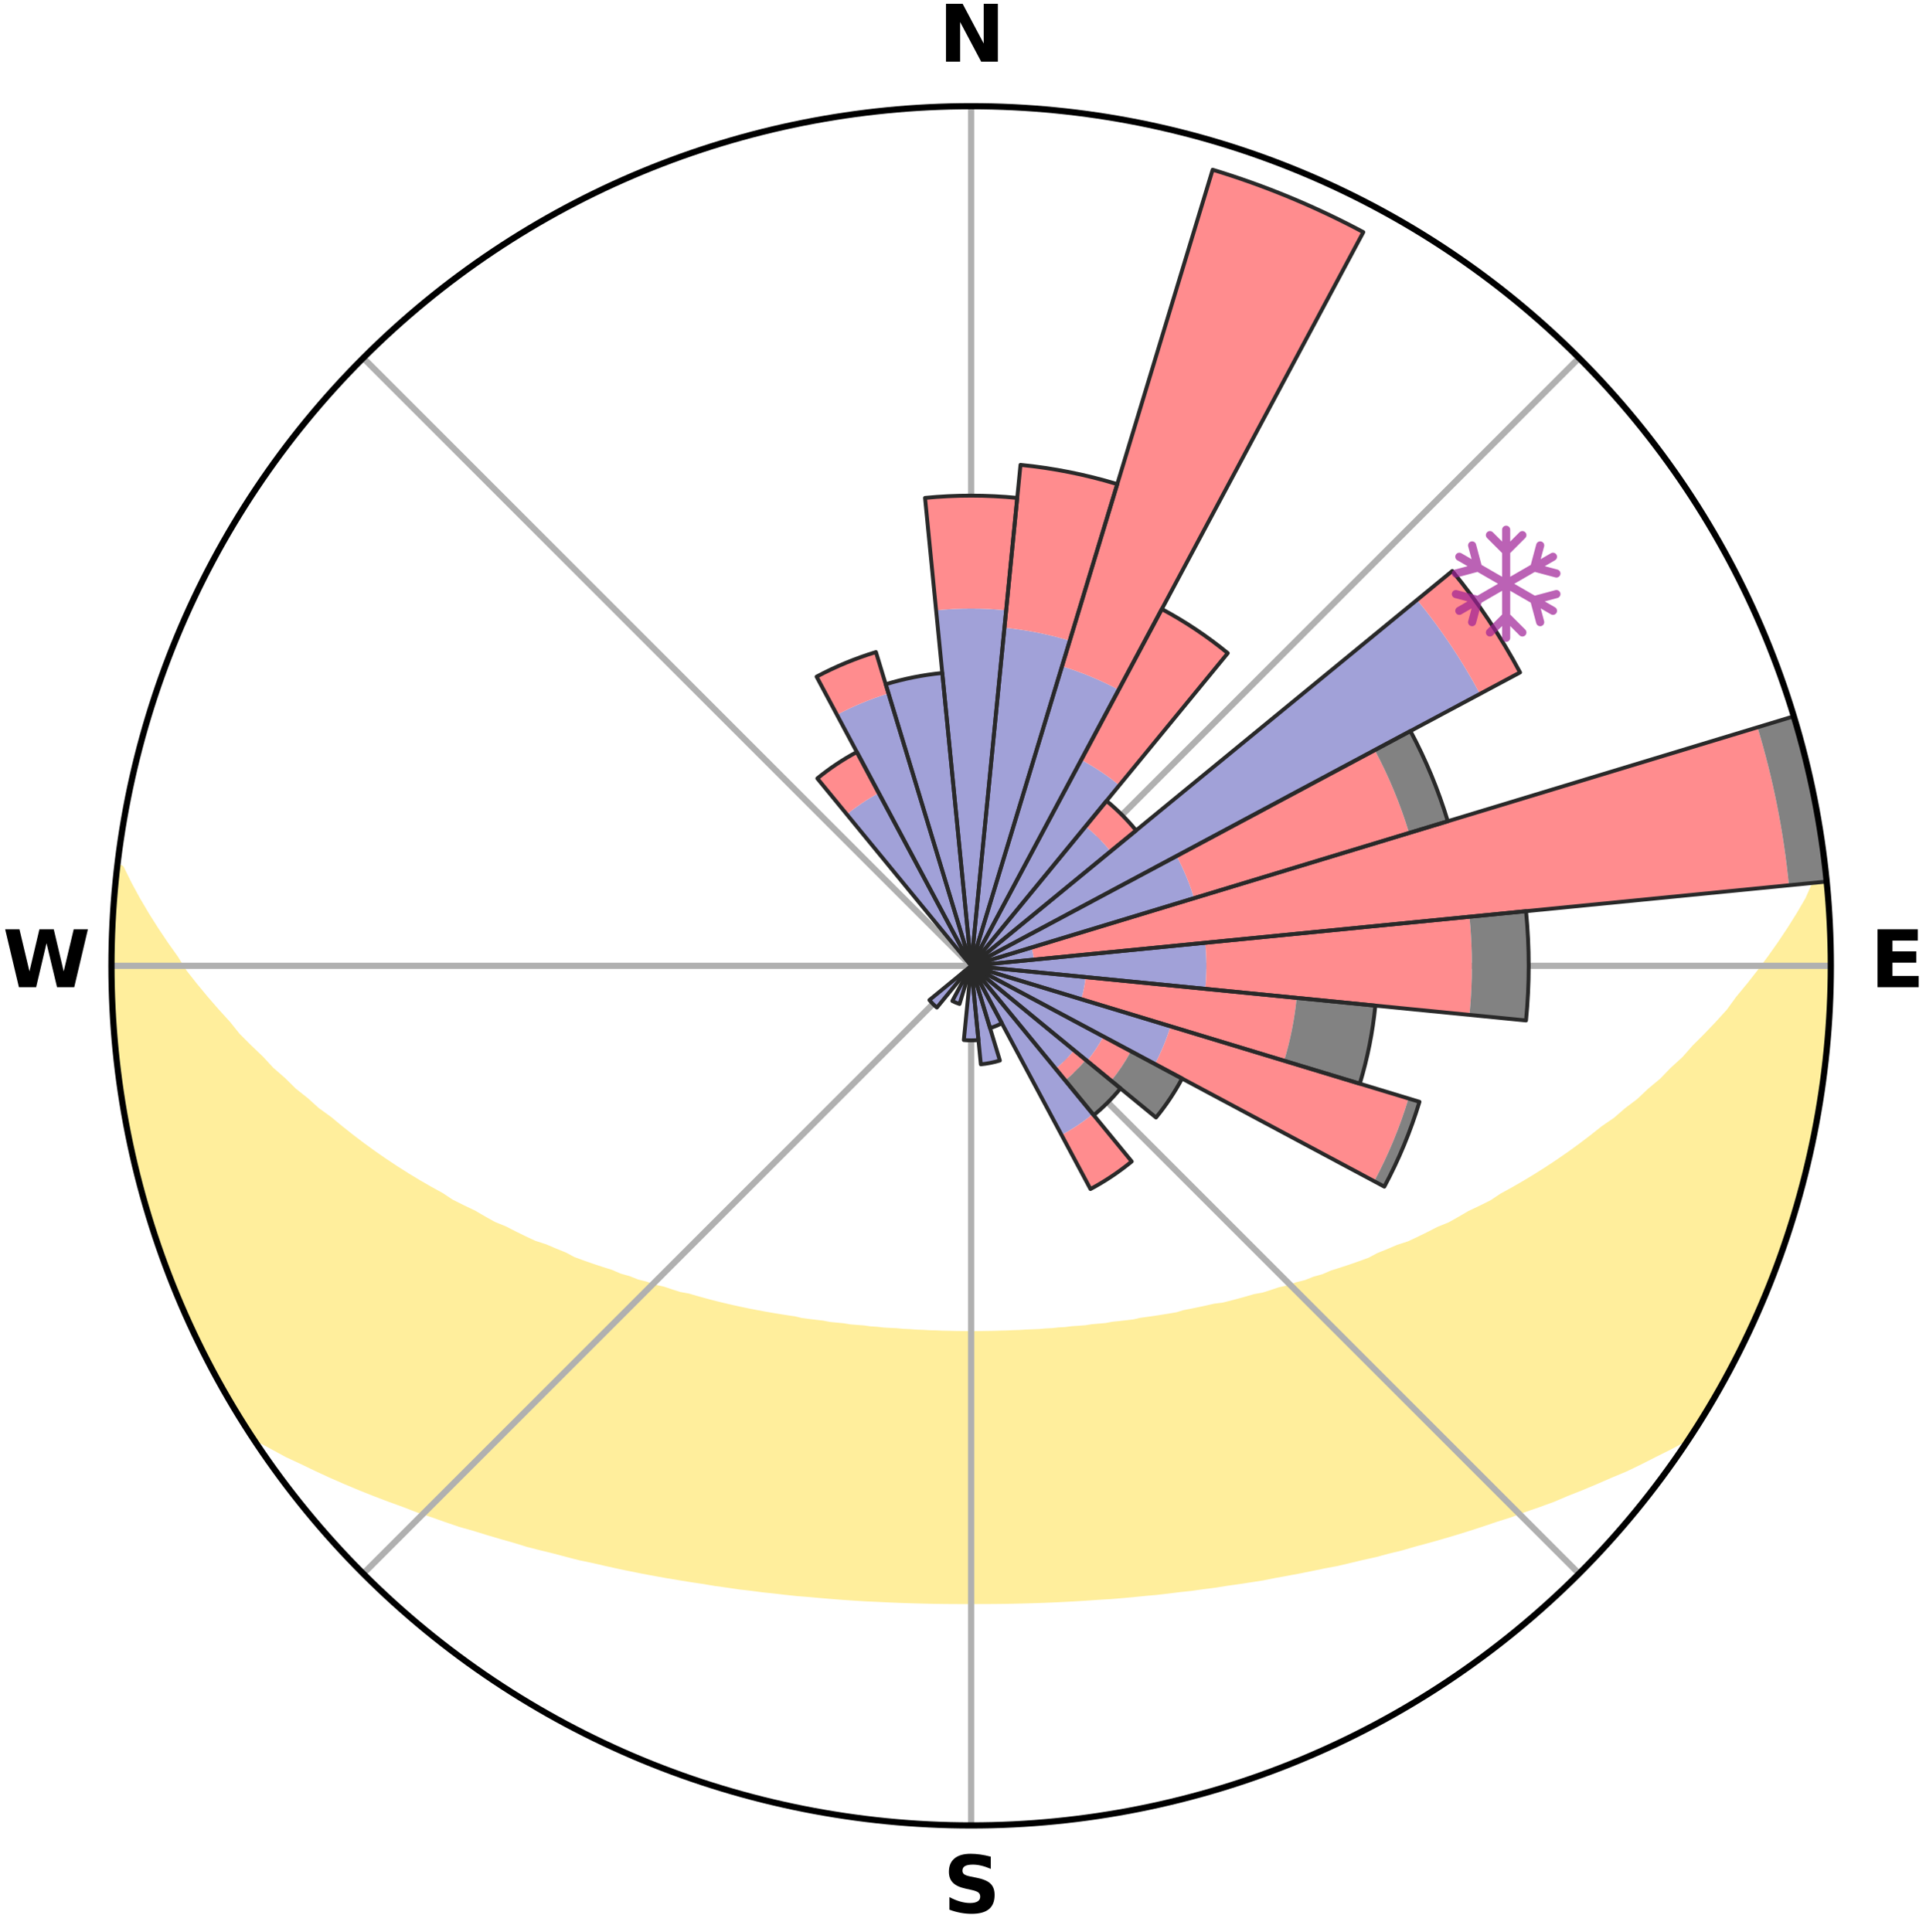 <?xml version="1.0" encoding="utf-8" standalone="no"?>
<!DOCTYPE svg PUBLIC "-//W3C//DTD SVG 1.1//EN"
  "http://www.w3.org/Graphics/SVG/1.1/DTD/svg11.dtd">
<svg xmlns:xlink="http://www.w3.org/1999/xlink" width="248.41pt" height="249.158pt" viewBox="0 0 248.41 249.158" xmlns="http://www.w3.org/2000/svg" version="1.1">
 <title>Ski Rose for Sarnano - Sassotetto</title>
 <defs>
  <style type="text/css">*{stroke-linejoin: round; stroke-linecap: butt}</style>
 </defs>
 <g id="figure_1">
  <g id="patch_1">
   <path d="M 0 249.158 
L 248.41 249.158 
L 248.41 0 
L 0 0 
z
" style="fill: #ffffff"/>
  </g>
  <g id="axes_1">
   <g id="patch_2">
    <path d="M 236.135 124.579 
C 236.135 110.018 233.267 95.599 227.695 82.147 
C 222.122 68.695 213.955 56.471 203.659 46.175 
C 193.363 35.879 181.139 27.711 167.687 22.139 
C 154.235 16.567 139.815 13.699 125.255 13.699 
C 110.694 13.699 96.275 16.567 82.823 22.139 
C 69.371 27.711 57.147 35.879 46.851 46.175 
C 36.555 56.471 28.387 68.695 22.815 82.147 
C 17.243 95.599 14.375 110.018 14.375 124.579 
C 14.375 139.14 17.243 153.559 22.815 167.011 
C 28.387 180.463 36.555 192.687 46.851 202.983 
C 57.147 213.279 69.371 221.447 82.823 227.019 
C 96.275 232.591 110.694 235.459 125.255 235.459 
C 139.815 235.459 154.235 232.591 167.687 227.019 
C 181.139 221.447 193.363 213.279 203.659 202.983 
C 213.955 192.687 222.122 180.463 227.695 167.011 
C 233.267 153.559 236.135 139.14 236.135 124.579 
M 125.255 124.579 
C 125.255 124.579 125.255 124.579 125.255 124.579 
C 125.255 124.579 125.255 124.579 125.255 124.579 
C 125.255 124.579 125.255 124.579 125.255 124.579 
C 125.255 124.579 125.255 124.579 125.255 124.579 
C 125.255 124.579 125.255 124.579 125.255 124.579 
C 125.255 124.579 125.255 124.579 125.255 124.579 
C 125.255 124.579 125.255 124.579 125.255 124.579 
C 125.255 124.579 125.255 124.579 125.255 124.579 
C 125.255 124.579 125.255 124.579 125.255 124.579 
C 125.255 124.579 125.255 124.579 125.255 124.579 
C 125.255 124.579 125.255 124.579 125.255 124.579 
C 125.255 124.579 125.255 124.579 125.255 124.579 
C 125.255 124.579 125.255 124.579 125.255 124.579 
C 125.255 124.579 125.255 124.579 125.255 124.579 
C 125.255 124.579 125.255 124.579 125.255 124.579 
C 125.255 124.579 125.255 124.579 125.255 124.579 
z
" style="fill: #ffffff"/>
   </g>
   <g id="PolyCollection_1">
    <defs>
     <path id="m40274ff7c6" d="M 235.37 -137.125 
L 235.177 -137.103 
L 234.188 -135.068 
L 233.317 -133.084 
L 232.168 -131.118 
L 230.961 -129.194 
L 229.706 -127.314 
L 228.409 -125.479 
L 227.075 -123.69 
L 225.706 -121.949 
L 224.306 -120.254 
L 223.1 -118.595 
L 221.644 -116.993 
L 220.163 -115.44 
L 218.659 -113.937 
L 217.355 -112.454 
L 215.81 -111.045 
L 214.466 -109.65 
L 212.887 -108.337 
L 211.51 -107.03 
L 209.903 -105.813 
L 208.498 -104.594 
L 206.87 -103.472 
L 205.444 -102.341 
L 204.008 -101.251 
L 202.565 -100.203 
L 201.114 -99.197 
L 199.658 -98.232 
L 198.197 -97.307 
L 196.734 -96.423 
L 195.27 -95.578 
L 193.805 -94.773 
L 192.528 -93.921 
L 191.063 -93.19 
L 189.603 -92.496 
L 188.323 -91.748 
L 187.044 -91.031 
L 185.594 -90.441 
L 184.319 -89.788 
L 183.046 -89.164 
L 181.776 -88.571 
L 180.355 -88.109 
L 179.097 -87.574 
L 177.845 -87.067 
L 176.745 -86.479 
L 175.503 -86.023 
L 174.268 -85.592 
L 173.042 -85.186 
L 171.825 -84.804 
L 170.744 -84.334 
L 169.543 -83.997 
L 168.471 -83.569 
L 167.288 -83.273 
L 166.227 -82.885 
L 165.064 -82.629 
L 164.017 -82.278 
L 162.974 -81.946 
L 161.842 -81.741 
L 160.814 -81.442 
L 159.793 -81.159 
L 158.777 -80.892 
L 157.769 -80.639 
L 156.691 -80.507 
L 155.7 -80.281 
L 154.716 -80.069 
L 153.739 -79.868 
L 152.769 -79.68 
L 151.864 -79.405 
L 150.906 -79.241 
L 149.955 -79.087 
L 149.012 -78.942 
L 148.076 -78.807 
L 147.148 -78.68 
L 146.265 -78.477 
L 145.348 -78.368 
L 144.438 -78.266 
L 143.535 -78.171 
L 142.667 -78.009 
L 141.775 -77.928 
L 140.889 -77.853 
L 140.03 -77.718 
L 139.154 -77.655 
L 138.285 -77.595 
L 137.434 -77.486 
L 136.573 -77.437 
L 135.727 -77.344 
L 134.873 -77.304 
L 134.031 -77.227 
L 133.184 -77.195 
L 132.341 -77.164 
L 131.505 -77.108 
L 130.666 -77.084 
L 129.832 -77.042 
L 128.997 -77.025 
L 128.165 -76.996 
L 127.333 -76.984 
L 126.502 -76.969 
L 125.67 -76.963 
L 124.839 -76.963 
L 124.008 -76.972 
L 123.177 -76.982 
L 122.345 -77.004 
L 121.512 -77.02 
L 120.679 -77.056 
L 119.843 -77.077 
L 119.008 -77.127 
L 118.167 -77.155 
L 117.33 -77.219 
L 116.484 -77.254 
L 115.643 -77.333 
L 114.79 -77.376 
L 113.933 -77.422 
L 113.085 -77.523 
L 112.22 -77.578 
L 111.368 -77.697 
L 110.494 -77.762 
L 109.614 -77.832 
L 108.752 -77.977 
L 107.862 -78.06 
L 106.965 -78.148 
L 106.094 -78.321 
L 105.187 -78.425 
L 104.272 -78.536 
L 103.35 -78.654 
L 102.465 -78.869 
L 101.531 -79.006 
L 100.59 -79.152 
L 99.642 -79.308 
L 98.686 -79.474 
L 97.723 -79.651 
L 96.752 -79.839 
L 95.774 -80.038 
L 94.789 -80.251 
L 93.796 -80.476 
L 92.797 -80.715 
L 91.791 -80.968 
L 90.779 -81.237 
L 89.76 -81.52 
L 88.735 -81.82 
L 87.606 -82.025 
L 86.566 -82.358 
L 85.521 -82.709 
L 84.362 -82.966 
L 83.304 -83.354 
L 82.124 -83.65 
L 81.055 -84.077 
L 79.857 -84.415 
L 78.779 -84.885 
L 77.565 -85.267 
L 76.342 -85.672 
L 75.111 -86.102 
L 73.872 -86.558 
L 72.774 -87.145 
L 71.525 -87.652 
L 70.271 -88.186 
L 68.852 -88.647 
L 67.586 -89.239 
L 66.316 -89.861 
L 65.044 -90.513 
L 63.598 -91.102 
L 62.321 -91.818 
L 61.044 -92.565 
L 59.587 -93.257 
L 58.126 -93.987 
L 56.851 -94.836 
L 55.389 -95.64 
L 53.928 -96.483 
L 52.468 -97.365 
L 51.011 -98.288 
L 49.558 -99.251 
L 48.11 -100.255 
L 46.669 -101.301 
L 45.236 -102.388 
L 43.812 -103.517 
L 42.4 -104.687 
L 40.785 -105.853 
L 39.397 -107.111 
L 37.807 -108.372 
L 36.449 -109.718 
L 34.889 -111.074 
L 33.567 -112.508 
L 32.045 -113.959 
L 30.544 -115.459 
L 29.288 -117.026 
L 27.835 -118.621 
L 26.409 -120.263 
L 25.011 -121.954 
L 23.645 -123.692 
L 22.534 -125.475 
L 21.237 -127.303 
L 19.981 -129.175 
L 18.771 -131.092 
L 17.617 -133.05 
L 16.53 -135.048 
L 15.532 -137.08 
L 15.147 -137.124 
L 15.147 -137.124 
L 14.914 -135.204 
L 14.843 -133.269 
L 14.643 -131.344 
L 14.509 -129.414 
L 14.534 -127.478 
L 14.432 -125.546 
L 14.396 -123.612 
L 14.552 -121.68 
L 14.545 -119.745 
L 14.608 -117.812 
L 14.817 -115.887 
L 14.903 -113.953 
L 15.254 -112.046 
L 15.401 -110.116 
L 15.625 -108.195 
L 15.975 -106.292 
L 16.262 -104.378 
L 16.667 -102.487 
L 17.018 -100.583 
L 17.478 -98.704 
L 18.018 -96.846 
L 18.408 -94.948 
L 19.007 -93.107 
L 19.515 -91.24 
L 20.116 -89.4 
L 20.744 -87.57 
L 21.46 -85.772 
L 22.095 -83.943 
L 22.871 -82.17 
L 23.621 -80.387 
L 24.405 -78.619 
L 25.178 -76.845 
L 26.088 -75.136 
L 26.923 -73.391 
L 27.827 -71.68 
L 28.75 -69.979 
L 29.722 -68.306 
L 30.715 -66.645 
L 31.746 -65.007 
L 33.287 -63.707 
L 35.197 -62.684 
L 37.061 -61.671 
L 39.011 -60.762 
L 40.9 -59.851 
L 42.787 -58.981 
L 44.677 -58.156 
L 46.56 -57.367 
L 48.441 -56.62 
L 50.312 -55.907 
L 52.179 -55.232 
L 53.977 -54.534 
L 55.822 -53.923 
L 57.604 -53.29 
L 59.379 -52.688 
L 61.196 -52.174 
L 62.95 -51.63 
L 64.695 -51.114 
L 66.429 -50.625 
L 68.109 -50.105 
L 69.823 -49.667 
L 71.526 -49.253 
L 73.182 -48.812 
L 74.826 -48.389 
L 76.496 -48.042 
L 78.124 -47.668 
L 79.739 -47.309 
L 81.349 -46.975 
L 82.945 -46.655 
L 84.536 -46.359 
L 86.114 -46.074 
L 87.685 -45.813 
L 89.244 -45.561 
L 90.797 -45.331 
L 92.322 -45.072 
L 93.855 -44.865 
L 95.366 -44.637 
L 96.885 -44.464 
L 98.382 -44.265 
L 99.883 -44.109 
L 101.368 -43.937 
L 102.847 -43.778 
L 104.329 -43.663 
L 105.796 -43.528 
L 107.259 -43.405 
L 108.717 -43.293 
L 110.171 -43.193 
L 111.62 -43.103 
L 113.068 -43.038 
L 114.511 -42.968 
L 115.95 -42.908 
L 117.386 -42.858 
L 118.82 -42.817 
L 120.252 -42.786 
L 121.683 -42.765 
L 123.112 -42.753 
L 124.541 -42.75 
L 125.969 -42.752 
L 127.397 -42.756 
L 128.827 -42.767 
L 130.257 -42.788 
L 131.69 -42.818 
L 133.124 -42.858 
L 134.56 -42.907 
L 135.999 -42.967 
L 137.441 -43.036 
L 138.887 -43.116 
L 140.336 -43.207 
L 141.79 -43.308 
L 143.253 -43.392 
L 144.717 -43.515 
L 146.184 -43.65 
L 147.658 -43.798 
L 149.144 -43.93 
L 150.629 -44.102 
L 152.12 -44.288 
L 153.631 -44.448 
L 155.135 -44.662 
L 156.659 -44.856 
L 158.176 -45.099 
L 159.72 -45.314 
L 161.27 -45.55 
L 162.833 -45.795 
L 164.381 -46.105 
L 165.957 -46.39 
L 167.547 -46.686 
L 169.142 -47.008 
L 170.751 -47.342 
L 172.398 -47.648 
L 174.023 -48.029 
L 175.661 -48.424 
L 177.342 -48.792 
L 178.995 -49.239 
L 180.698 -49.652 
L 182.373 -50.141 
L 184.097 -50.604 
L 185.832 -51.093 
L 187.577 -51.609 
L 189.332 -52.153 
L 191.097 -52.725 
L 192.87 -53.327 
L 194.704 -53.907 
L 196.494 -54.572 
L 198.353 -55.212 
L 200.215 -55.89 
L 202.026 -56.658 
L 203.907 -57.404 
L 205.788 -58.193 
L 207.678 -59.017 
L 209.635 -59.832 
L 211.52 -60.747 
L 213.402 -61.704 
L 215.338 -62.667 
L 217.247 -63.691 
L 218.761 -65.009 
L 219.795 -66.645 
L 220.752 -68.327 
L 221.708 -70.009 
L 222.657 -71.694 
L 223.572 -73.399 
L 224.447 -75.124 
L 225.32 -76.85 
L 226.027 -78.654 
L 226.807 -80.423 
L 227.682 -82.152 
L 228.382 -83.956 
L 229.098 -85.754 
L 229.712 -87.589 
L 230.345 -89.416 
L 230.985 -91.243 
L 231.477 -93.115 
L 232.03 -94.968 
L 232.538 -96.834 
L 233 -98.712 
L 233.496 -100.583 
L 233.864 -102.482 
L 234.188 -104.389 
L 234.592 -106.282 
L 234.898 -108.193 
L 235.097 -110.118 
L 235.389 -112.031 
L 235.563 -113.958 
L 235.783 -115.88 
L 235.825 -117.816 
L 236.023 -119.743 
L 235.99 -121.679 
L 236.115 -123.612 
L 236.011 -125.546 
L 236.066 -127.481 
L 235.894 -129.41 
L 235.838 -131.343 
L 235.748 -133.275 
L 235.525 -135.197 
L 235.37 -137.125 
z
" style="stroke: #ffee9c"/>
    </defs>
    <g clip-path="url(#p2fe15bd0a4)">
     <use xlink:href="#m40274ff7c6" x="0" y="249.158" style="fill: #ffee9c; stroke: #ffee9c"/>
    </g>
   </g>
   <g id="matplotlib.axis_1">
    <g id="xtick_1">
     <g id="line2d_1">
      <path d="M 125.255 124.579 
L 125.255 13.699 
" clip-path="url(#p2fe15bd0a4)" style="fill: none; stroke: #b0b0b0; stroke-width: 0.8; stroke-linecap: square"/>
     </g>
     <g id="text_1">
      <!-- N -->
      <g transform="translate(121.07 7.958) scale(0.1 -0.1)">
       <defs>
        <path id="DejaVuSans-Bold-4e" d="M 588 4666 
L 1931 4666 
L 3628 1466 
L 3628 4666 
L 4769 4666 
L 4769 0 
L 3425 0 
L 1728 3200 
L 1728 0 
L 588 0 
L 588 4666 
z
" transform="scale(0.016)"/>
       </defs>
       <use xlink:href="#DejaVuSans-Bold-4e"/>
      </g>
     </g>
    </g>
    <g id="xtick_2">
     <g id="line2d_2">
      <path d="M 125.255 124.579 
L 203.659 46.175 
" clip-path="url(#p2fe15bd0a4)" style="fill: none; stroke: #b0b0b0; stroke-width: 0.8; stroke-linecap: square"/>
     </g>
    </g>
    <g id="xtick_3">
     <g id="line2d_3">
      <path d="M 125.255 124.579 
L 236.135 124.579 
" clip-path="url(#p2fe15bd0a4)" style="fill: none; stroke: #b0b0b0; stroke-width: 0.8; stroke-linecap: square"/>
     </g>
     <g id="text_2">
      <!-- E -->
      <g transform="translate(241.219 127.338) scale(0.1 -0.1)">
       <defs>
        <path id="DejaVuSans-Bold-45" d="M 588 4666 
L 3834 4666 
L 3834 3756 
L 1791 3756 
L 1791 2888 
L 3713 2888 
L 3713 1978 
L 1791 1978 
L 1791 909 
L 3903 909 
L 3903 0 
L 588 0 
L 588 4666 
z
" transform="scale(0.016)"/>
       </defs>
       <use xlink:href="#DejaVuSans-Bold-45"/>
      </g>
     </g>
    </g>
    <g id="xtick_4">
     <g id="line2d_4">
      <path d="M 125.255 124.579 
L 203.659 202.983 
" clip-path="url(#p2fe15bd0a4)" style="fill: none; stroke: #b0b0b0; stroke-width: 0.8; stroke-linecap: square"/>
     </g>
    </g>
    <g id="xtick_5">
     <g id="line2d_5">
      <path d="M 125.255 124.579 
L 125.255 235.459 
" clip-path="url(#p2fe15bd0a4)" style="fill: none; stroke: #b0b0b0; stroke-width: 0.8; stroke-linecap: square"/>
     </g>
     <g id="text_3">
      <!-- S -->
      <g transform="translate(121.654 246.718) scale(0.1 -0.1)">
       <defs>
        <path id="DejaVuSans-Bold-53" d="M 3834 4519 
L 3834 3531 
Q 3450 3703 3084 3790 
Q 2719 3878 2394 3878 
Q 1963 3878 1756 3759 
Q 1550 3641 1550 3391 
Q 1550 3203 1689 3098 
Q 1828 2994 2194 2919 
L 2706 2816 
Q 3484 2659 3812 2340 
Q 4141 2022 4141 1434 
Q 4141 663 3683 286 
Q 3225 -91 2284 -91 
Q 1841 -91 1394 -6 
Q 947 78 500 244 
L 500 1259 
Q 947 1022 1364 901 
Q 1781 781 2169 781 
Q 2563 781 2772 912 
Q 2981 1044 2981 1288 
Q 2981 1506 2839 1625 
Q 2697 1744 2272 1838 
L 1806 1941 
Q 1106 2091 782 2419 
Q 459 2747 459 3303 
Q 459 4000 909 4375 
Q 1359 4750 2203 4750 
Q 2588 4750 2994 4692 
Q 3400 4634 3834 4519 
z
" transform="scale(0.016)"/>
       </defs>
       <use xlink:href="#DejaVuSans-Bold-53"/>
      </g>
     </g>
    </g>
    <g id="xtick_6">
     <g id="line2d_6">
      <path d="M 125.255 124.579 
L 46.851 202.983 
" clip-path="url(#p2fe15bd0a4)" style="fill: none; stroke: #b0b0b0; stroke-width: 0.8; stroke-linecap: square"/>
     </g>
    </g>
    <g id="xtick_7">
     <g id="line2d_7">
      <path d="M 125.255 124.579 
L 14.375 124.579 
" clip-path="url(#p2fe15bd0a4)" style="fill: none; stroke: #b0b0b0; stroke-width: 0.8; stroke-linecap: square"/>
     </g>
     <g id="text_4">
      <!-- W -->
      <g transform="translate(0.36 127.338) scale(0.1 -0.1)">
       <defs>
        <path id="DejaVuSans-Bold-57" d="M 191 4666 
L 1344 4666 
L 2150 1275 
L 2950 4666 
L 4109 4666 
L 4909 1275 
L 5716 4666 
L 6859 4666 
L 5759 0 
L 4372 0 
L 3525 3547 
L 2688 0 
L 1300 0 
L 191 4666 
z
" transform="scale(0.016)"/>
       </defs>
       <use xlink:href="#DejaVuSans-Bold-57"/>
      </g>
     </g>
    </g>
    <g id="xtick_8">
     <g id="line2d_8">
      <path d="M 125.255 124.579 
L 46.851 46.175 
" clip-path="url(#p2fe15bd0a4)" style="fill: none; stroke: #b0b0b0; stroke-width: 0.8; stroke-linecap: square"/>
     </g>
    </g>
   </g>
   <g id="matplotlib.axis_2"/>
   <g id="patch_3">
    <path d="M 125.255 124.579 
C 125.255 124.579 125.255 124.579 125.255 124.579 
C 125.255 124.579 125.255 124.579 125.255 124.579 
L 125.255 124.579 
C 125.255 124.579 125.255 124.579 125.255 124.579 
C 125.255 124.579 125.255 124.579 125.255 124.579 
z
" clip-path="url(#p2fe15bd0a4)" style="fill: #d9d9d9"/>
   </g>
   <g id="patch_4">
    <path d="M 125.255 124.579 
C 125.255 124.579 125.255 124.579 125.255 124.579 
C 125.255 124.579 125.255 124.579 125.255 124.579 
L 125.255 124.579 
C 125.255 124.579 125.255 124.579 125.255 124.579 
C 125.255 124.579 125.255 124.579 125.255 124.579 
z
" clip-path="url(#p2fe15bd0a4)" style="fill: #d9d9d9"/>
   </g>
   <g id="patch_5">
    <path d="M 125.255 124.579 
C 125.255 124.579 125.255 124.579 125.255 124.579 
C 125.255 124.579 125.255 124.579 125.255 124.579 
L 125.255 124.579 
C 125.255 124.579 125.255 124.579 125.255 124.579 
C 125.255 124.579 125.255 124.579 125.255 124.579 
z
" clip-path="url(#p2fe15bd0a4)" style="fill: #d9d9d9"/>
   </g>
   <g id="patch_6">
    <path d="M 125.255 124.579 
C 125.255 124.579 125.255 124.579 125.255 124.579 
C 125.255 124.579 125.255 124.579 125.255 124.579 
L 125.255 124.579 
C 125.255 124.579 125.255 124.579 125.255 124.579 
C 125.255 124.579 125.255 124.579 125.255 124.579 
z
" clip-path="url(#p2fe15bd0a4)" style="fill: #d9d9d9"/>
   </g>
   <g id="patch_7">
    <path d="M 125.255 124.579 
C 125.255 124.579 125.255 124.579 125.255 124.579 
C 125.255 124.579 125.255 124.579 125.255 124.579 
L 125.255 124.579 
C 125.255 124.579 125.255 124.579 125.255 124.579 
C 125.255 124.579 125.255 124.579 125.255 124.579 
z
" clip-path="url(#p2fe15bd0a4)" style="fill: #d9d9d9"/>
   </g>
   <g id="patch_8">
    <path d="M 125.255 124.579 
C 125.255 124.579 125.255 124.579 125.255 124.579 
C 125.255 124.579 125.255 124.579 125.255 124.579 
L 125.255 124.579 
C 125.255 124.579 125.255 124.579 125.255 124.579 
C 125.255 124.579 125.255 124.579 125.255 124.579 
z
" clip-path="url(#p2fe15bd0a4)" style="fill: #d9d9d9"/>
   </g>
   <g id="patch_9">
    <path d="M 125.255 124.579 
C 125.255 124.579 125.255 124.579 125.255 124.579 
C 125.255 124.579 125.255 124.579 125.255 124.579 
L 125.255 124.579 
C 125.255 124.579 125.255 124.579 125.255 124.579 
C 125.255 124.579 125.255 124.579 125.255 124.579 
z
" clip-path="url(#p2fe15bd0a4)" style="fill: #d9d9d9"/>
   </g>
   <g id="patch_10">
    <path d="M 125.255 124.579 
C 125.255 124.579 125.255 124.579 125.255 124.579 
C 125.255 124.579 125.255 124.579 125.255 124.579 
L 125.255 124.579 
C 125.255 124.579 125.255 124.579 125.255 124.579 
C 125.255 124.579 125.255 124.579 125.255 124.579 
z
" clip-path="url(#p2fe15bd0a4)" style="fill: #d9d9d9"/>
   </g>
   <g id="patch_11">
    <path d="M 125.255 124.579 
C 125.255 124.579 125.255 124.579 125.255 124.579 
C 125.255 124.579 125.255 124.579 125.255 124.579 
L 125.255 124.579 
C 125.255 124.579 125.255 124.579 125.255 124.579 
C 125.255 124.579 125.255 124.579 125.255 124.579 
z
" clip-path="url(#p2fe15bd0a4)" style="fill: #d9d9d9"/>
   </g>
   <g id="patch_12">
    <path d="M 125.255 124.579 
C 125.255 124.579 125.255 124.579 125.255 124.579 
C 125.255 124.579 125.255 124.579 125.255 124.579 
L 125.255 124.579 
C 125.255 124.579 125.255 124.579 125.255 124.579 
C 125.255 124.579 125.255 124.579 125.255 124.579 
z
" clip-path="url(#p2fe15bd0a4)" style="fill: #d9d9d9"/>
   </g>
   <g id="patch_13">
    <path d="M 125.255 124.579 
C 125.255 124.579 125.255 124.579 125.255 124.579 
C 125.255 124.579 125.255 124.579 125.255 124.579 
L 125.255 124.579 
C 125.255 124.579 125.255 124.579 125.255 124.579 
C 125.255 124.579 125.255 124.579 125.255 124.579 
z
" clip-path="url(#p2fe15bd0a4)" style="fill: #d9d9d9"/>
   </g>
   <g id="patch_14">
    <path d="M 125.255 124.579 
C 125.255 124.579 125.255 124.579 125.255 124.579 
C 125.255 124.579 125.255 124.579 125.255 124.579 
L 125.255 124.579 
C 125.255 124.579 125.255 124.579 125.255 124.579 
C 125.255 124.579 125.255 124.579 125.255 124.579 
z
" clip-path="url(#p2fe15bd0a4)" style="fill: #d9d9d9"/>
   </g>
   <g id="patch_15">
    <path d="M 125.255 124.579 
C 125.255 124.579 125.255 124.579 125.255 124.579 
C 125.255 124.579 125.255 124.579 125.255 124.579 
L 125.255 124.579 
C 125.255 124.579 125.255 124.579 125.255 124.579 
C 125.255 124.579 125.255 124.579 125.255 124.579 
z
" clip-path="url(#p2fe15bd0a4)" style="fill: #d9d9d9"/>
   </g>
   <g id="patch_16">
    <path d="M 125.255 124.579 
C 125.255 124.579 125.255 124.579 125.255 124.579 
C 125.255 124.579 125.255 124.579 125.255 124.579 
L 125.255 124.579 
C 125.255 124.579 125.255 124.579 125.255 124.579 
C 125.255 124.579 125.255 124.579 125.255 124.579 
z
" clip-path="url(#p2fe15bd0a4)" style="fill: #d9d9d9"/>
   </g>
   <g id="patch_17">
    <path d="M 125.255 124.579 
C 125.255 124.579 125.255 124.579 125.255 124.579 
C 125.255 124.579 125.255 124.579 125.255 124.579 
L 125.255 124.579 
C 125.255 124.579 125.255 124.579 125.255 124.579 
C 125.255 124.579 125.255 124.579 125.255 124.579 
z
" clip-path="url(#p2fe15bd0a4)" style="fill: #d9d9d9"/>
   </g>
   <g id="patch_18">
    <path d="M 125.255 124.579 
C 125.255 124.579 125.255 124.579 125.255 124.579 
C 125.255 124.579 125.255 124.579 125.255 124.579 
L 125.255 124.579 
C 125.255 124.579 125.255 124.579 125.255 124.579 
C 125.255 124.579 125.255 124.579 125.255 124.579 
z
" clip-path="url(#p2fe15bd0a4)" style="fill: #d9d9d9"/>
   </g>
   <g id="patch_19">
    <path d="M 125.255 124.579 
C 125.255 124.579 125.255 124.579 125.255 124.579 
C 125.255 124.579 125.255 124.579 125.255 124.579 
L 125.255 124.579 
C 125.255 124.579 125.255 124.579 125.255 124.579 
C 125.255 124.579 125.255 124.579 125.255 124.579 
z
" clip-path="url(#p2fe15bd0a4)" style="fill: #d9d9d9"/>
   </g>
   <g id="patch_20">
    <path d="M 125.255 124.579 
C 125.255 124.579 125.255 124.579 125.255 124.579 
C 125.255 124.579 125.255 124.579 125.255 124.579 
L 125.255 124.579 
C 125.255 124.579 125.255 124.579 125.255 124.579 
C 125.255 124.579 125.255 124.579 125.255 124.579 
z
" clip-path="url(#p2fe15bd0a4)" style="fill: #d9d9d9"/>
   </g>
   <g id="patch_21">
    <path d="M 125.255 124.579 
C 125.255 124.579 125.255 124.579 125.255 124.579 
C 125.255 124.579 125.255 124.579 125.255 124.579 
L 125.255 124.579 
C 125.255 124.579 125.255 124.579 125.255 124.579 
C 125.255 124.579 125.255 124.579 125.255 124.579 
z
" clip-path="url(#p2fe15bd0a4)" style="fill: #d9d9d9"/>
   </g>
   <g id="patch_22">
    <path d="M 125.255 124.579 
C 125.255 124.579 125.255 124.579 125.255 124.579 
C 125.255 124.579 125.255 124.579 125.255 124.579 
L 125.255 124.579 
C 125.255 124.579 125.255 124.579 125.255 124.579 
C 125.255 124.579 125.255 124.579 125.255 124.579 
z
" clip-path="url(#p2fe15bd0a4)" style="fill: #d9d9d9"/>
   </g>
   <g id="patch_23">
    <path d="M 125.255 124.579 
C 125.255 124.579 125.255 124.579 125.255 124.579 
C 125.255 124.579 125.255 124.579 125.255 124.579 
L 125.255 124.579 
C 125.255 124.579 125.255 124.579 125.255 124.579 
C 125.255 124.579 125.255 124.579 125.255 124.579 
z
" clip-path="url(#p2fe15bd0a4)" style="fill: #d9d9d9"/>
   </g>
   <g id="patch_24">
    <path d="M 125.255 124.579 
C 125.255 124.579 125.255 124.579 125.255 124.579 
C 125.255 124.579 125.255 124.579 125.255 124.579 
L 125.255 124.579 
C 125.255 124.579 125.255 124.579 125.255 124.579 
C 125.255 124.579 125.255 124.579 125.255 124.579 
z
" clip-path="url(#p2fe15bd0a4)" style="fill: #d9d9d9"/>
   </g>
   <g id="patch_25">
    <path d="M 125.255 124.579 
C 125.255 124.579 125.255 124.579 125.255 124.579 
C 125.255 124.579 125.255 124.579 125.255 124.579 
L 125.255 124.579 
C 125.255 124.579 125.255 124.579 125.255 124.579 
C 125.255 124.579 125.255 124.579 125.255 124.579 
z
" clip-path="url(#p2fe15bd0a4)" style="fill: #d9d9d9"/>
   </g>
   <g id="patch_26">
    <path d="M 125.255 124.579 
C 125.255 124.579 125.255 124.579 125.255 124.579 
C 125.255 124.579 125.255 124.579 125.255 124.579 
L 125.255 124.579 
C 125.255 124.579 125.255 124.579 125.255 124.579 
C 125.255 124.579 125.255 124.579 125.255 124.579 
z
" clip-path="url(#p2fe15bd0a4)" style="fill: #d9d9d9"/>
   </g>
   <g id="patch_27">
    <path d="M 125.255 124.579 
C 125.255 124.579 125.255 124.579 125.255 124.579 
C 125.255 124.579 125.255 124.579 125.255 124.579 
L 125.255 124.579 
C 125.255 124.579 125.255 124.579 125.255 124.579 
C 125.255 124.579 125.255 124.579 125.255 124.579 
z
" clip-path="url(#p2fe15bd0a4)" style="fill: #d9d9d9"/>
   </g>
   <g id="patch_28">
    <path d="M 125.255 124.579 
C 125.255 124.579 125.255 124.579 125.255 124.579 
C 125.255 124.579 125.255 124.579 125.255 124.579 
L 125.255 124.579 
C 125.255 124.579 125.255 124.579 125.255 124.579 
C 125.255 124.579 125.255 124.579 125.255 124.579 
z
" clip-path="url(#p2fe15bd0a4)" style="fill: #d9d9d9"/>
   </g>
   <g id="patch_29">
    <path d="M 125.255 124.579 
C 125.255 124.579 125.255 124.579 125.255 124.579 
C 125.255 124.579 125.255 124.579 125.255 124.579 
L 125.255 124.579 
C 125.255 124.579 125.255 124.579 125.255 124.579 
C 125.255 124.579 125.255 124.579 125.255 124.579 
z
" clip-path="url(#p2fe15bd0a4)" style="fill: #d9d9d9"/>
   </g>
   <g id="patch_30">
    <path d="M 125.255 124.579 
C 125.255 124.579 125.255 124.579 125.255 124.579 
C 125.255 124.579 125.255 124.579 125.255 124.579 
L 125.255 124.579 
C 125.255 124.579 125.255 124.579 125.255 124.579 
C 125.255 124.579 125.255 124.579 125.255 124.579 
z
" clip-path="url(#p2fe15bd0a4)" style="fill: #d9d9d9"/>
   </g>
   <g id="patch_31">
    <path d="M 125.255 124.579 
C 125.255 124.579 125.255 124.579 125.255 124.579 
C 125.255 124.579 125.255 124.579 125.255 124.579 
L 125.255 124.579 
C 125.255 124.579 125.255 124.579 125.255 124.579 
C 125.255 124.579 125.255 124.579 125.255 124.579 
z
" clip-path="url(#p2fe15bd0a4)" style="fill: #d9d9d9"/>
   </g>
   <g id="patch_32">
    <path d="M 125.255 124.579 
C 125.255 124.579 125.255 124.579 125.255 124.579 
C 125.255 124.579 125.255 124.579 125.255 124.579 
L 125.255 124.579 
C 125.255 124.579 125.255 124.579 125.255 124.579 
C 125.255 124.579 125.255 124.579 125.255 124.579 
z
" clip-path="url(#p2fe15bd0a4)" style="fill: #d9d9d9"/>
   </g>
   <g id="patch_33">
    <path d="M 125.255 124.579 
C 125.255 124.579 125.255 124.579 125.255 124.579 
C 125.255 124.579 125.255 124.579 125.255 124.579 
L 125.255 124.579 
C 125.255 124.579 125.255 124.579 125.255 124.579 
C 125.255 124.579 125.255 124.579 125.255 124.579 
z
" clip-path="url(#p2fe15bd0a4)" style="fill: #d9d9d9"/>
   </g>
   <g id="patch_34">
    <path d="M 125.255 124.579 
C 125.255 124.579 125.255 124.579 125.255 124.579 
C 125.255 124.579 125.255 124.579 125.255 124.579 
L 125.255 124.579 
C 125.255 124.579 125.255 124.579 125.255 124.579 
C 125.255 124.579 125.255 124.579 125.255 124.579 
z
" clip-path="url(#p2fe15bd0a4)" style="fill: #d9d9d9"/>
   </g>
   <g id="patch_35">
    <path d="M 125.255 124.579 
C 125.255 124.579 125.255 124.579 125.255 124.579 
C 125.255 124.579 125.255 124.579 125.255 124.579 
L 129.771 78.723 
C 128.27 78.575 126.763 78.501 125.255 78.501 
C 123.747 78.501 122.239 78.575 120.738 78.723 
z
" clip-path="url(#p2fe15bd0a4)" style="fill: #a1a1d8"/>
   </g>
   <g id="patch_36">
    <path d="M 125.255 124.579 
C 125.255 124.579 125.255 124.579 125.255 124.579 
C 125.255 124.579 125.255 124.579 125.255 124.579 
L 137.976 82.642 
C 136.604 82.225 135.211 81.877 133.805 81.597 
C 132.398 81.317 130.978 81.106 129.55 80.966 
z
" clip-path="url(#p2fe15bd0a4)" style="fill: #a1a1d8"/>
   </g>
   <g id="patch_37">
    <path d="M 125.255 124.579 
C 125.255 124.579 125.255 124.579 125.255 124.579 
C 125.255 124.579 125.255 124.579 125.255 124.579 
L 144.286 88.975 
C 143.12 88.352 141.925 87.786 140.704 87.281 
C 139.483 86.775 138.239 86.33 136.974 85.946 
z
" clip-path="url(#p2fe15bd0a4)" style="fill: #a1a1d8"/>
   </g>
   <g id="patch_38">
    <path d="M 125.255 124.579 
C 125.255 124.579 125.255 124.579 125.255 124.579 
C 125.255 124.579 125.255 124.579 125.255 124.579 
L 144.365 101.293 
C 143.603 100.668 142.81 100.08 141.991 99.532 
C 141.171 98.984 140.325 98.477 139.455 98.012 
z
" clip-path="url(#p2fe15bd0a4)" style="fill: #a1a1d8"/>
   </g>
   <g id="patch_39">
    <path d="M 125.255 124.579 
C 125.255 124.579 125.255 124.579 125.255 124.579 
C 125.255 124.579 125.255 124.579 125.255 124.579 
L 143.248 109.812 
C 142.765 109.223 142.253 108.659 141.714 108.12 
C 141.175 107.581 140.611 107.069 140.022 106.586 
z
" clip-path="url(#p2fe15bd0a4)" style="fill: #a1a1d8"/>
   </g>
   <g id="patch_40">
    <path d="M 125.255 124.579 
C 125.255 124.579 125.255 124.579 125.255 124.579 
C 125.255 124.579 125.255 124.579 125.255 124.579 
L 190.88 89.502 
C 189.732 87.354 188.479 85.263 187.126 83.238 
C 185.773 81.213 184.321 79.256 182.776 77.373 
z
" clip-path="url(#p2fe15bd0a4)" style="fill: #a1a1d8"/>
   </g>
   <g id="patch_41">
    <path d="M 125.255 124.579 
C 125.255 124.579 125.255 124.579 125.255 124.579 
C 125.255 124.579 125.255 124.579 125.255 124.579 
L 154.011 115.856 
C 153.726 114.915 153.394 113.988 153.018 113.079 
C 152.641 112.171 152.221 111.281 151.757 110.413 
z
" clip-path="url(#p2fe15bd0a4)" style="fill: #a1a1d8"/>
   </g>
   <g id="patch_42">
    <path d="M 125.255 124.579 
C 125.255 124.579 125.255 124.579 125.255 124.579 
C 125.255 124.579 125.255 124.579 125.255 124.579 
L 133.344 123.782 
C 133.318 123.518 133.279 123.254 133.227 122.993 
C 133.175 122.732 133.111 122.474 133.033 122.219 
z
" clip-path="url(#p2fe15bd0a4)" style="fill: #a1a1d8"/>
   </g>
   <g id="patch_43">
    <path d="M 125.255 124.579 
C 125.255 124.579 125.255 124.579 125.255 124.579 
C 125.255 124.579 125.255 124.579 125.255 124.579 
L 155.451 127.553 
C 155.548 126.565 155.597 125.572 155.597 124.579 
C 155.597 123.586 155.548 122.593 155.451 121.605 
z
" clip-path="url(#p2fe15bd0a4)" style="fill: #a1a1d8"/>
   </g>
   <g id="patch_44">
    <path d="M 125.255 124.579 
C 125.255 124.579 125.255 124.579 125.255 124.579 
C 125.255 124.579 125.255 124.579 125.255 124.579 
L 139.457 128.887 
C 139.598 128.422 139.716 127.951 139.811 127.474 
C 139.905 126.998 139.977 126.517 140.024 126.034 
z
" clip-path="url(#p2fe15bd0a4)" style="fill: #a1a1d8"/>
   </g>
   <g id="patch_45">
    <path d="M 125.255 124.579 
C 125.255 124.579 125.255 124.579 125.255 124.579 
C 125.255 124.579 125.255 124.579 125.255 124.579 
L 148.959 137.249 
C 149.374 136.473 149.75 135.678 150.087 134.865 
C 150.423 134.052 150.72 133.223 150.975 132.381 
z
" clip-path="url(#p2fe15bd0a4)" style="fill: #a1a1d8"/>
   </g>
   <g id="patch_46">
    <path d="M 125.255 124.579 
C 125.255 124.579 125.255 124.579 125.255 124.579 
C 125.255 124.579 125.255 124.579 125.255 124.579 
L 140.213 136.855 
C 140.614 136.365 140.992 135.856 141.344 135.329 
C 141.696 134.803 142.022 134.259 142.32 133.701 
z
" clip-path="url(#p2fe15bd0a4)" style="fill: #a1a1d8"/>
   </g>
   <g id="patch_47">
    <path d="M 125.255 124.579 
C 125.255 124.579 125.255 124.579 125.255 124.579 
C 125.255 124.579 125.255 124.579 125.255 124.579 
L 136.153 137.859 
C 136.588 137.502 137.005 137.124 137.403 136.727 
C 137.8 136.329 138.178 135.912 138.535 135.478 
z
" clip-path="url(#p2fe15bd0a4)" style="fill: #a1a1d8"/>
   </g>
   <g id="patch_48">
    <path d="M 125.255 124.579 
C 125.255 124.579 125.255 124.579 125.255 124.579 
C 125.255 124.579 125.255 124.579 125.255 124.579 
L 136.919 146.402 
C 137.634 146.02 138.329 145.603 139.002 145.153 
C 139.676 144.703 140.327 144.221 140.953 143.707 
z
" clip-path="url(#p2fe15bd0a4)" style="fill: #a1a1d8"/>
   </g>
   <g id="patch_49">
    <path d="M 125.255 124.579 
C 125.255 124.579 125.255 124.579 125.255 124.579 
C 125.255 124.579 125.255 124.579 125.255 124.579 
L 127.692 132.613 
C 127.955 132.533 128.214 132.44 128.468 132.335 
C 128.721 132.23 128.97 132.113 129.212 131.983 
z
" clip-path="url(#p2fe15bd0a4)" style="fill: #a1a1d8"/>
   </g>
   <g id="patch_50">
    <path d="M 125.255 124.579 
C 125.255 124.579 125.255 124.579 125.255 124.579 
C 125.255 124.579 125.255 124.579 125.255 124.579 
L 126.506 137.284 
C 126.922 137.243 127.336 137.182 127.745 137.1 
C 128.155 137.019 128.561 136.917 128.961 136.796 
z
" clip-path="url(#p2fe15bd0a4)" style="fill: #a1a1d8"/>
   </g>
   <g id="patch_51">
    <path d="M 125.255 124.579 
C 125.255 124.579 125.255 124.579 125.255 124.579 
C 125.255 124.579 125.255 124.579 125.255 124.579 
L 124.312 134.151 
C 124.625 134.182 124.94 134.197 125.255 134.197 
C 125.57 134.197 125.884 134.182 126.198 134.151 
z
" clip-path="url(#p2fe15bd0a4)" style="fill: #a1a1d8"/>
   </g>
   <g id="patch_52">
    <path d="M 125.255 124.579 
C 125.255 124.579 125.255 124.579 125.255 124.579 
C 125.255 124.579 125.255 124.579 125.255 124.579 
L 125.255 124.579 
C 125.255 124.579 125.255 124.579 125.255 124.579 
C 125.255 124.579 125.255 124.579 125.255 124.579 
z
" clip-path="url(#p2fe15bd0a4)" style="fill: #a1a1d8"/>
   </g>
   <g id="patch_53">
    <path d="M 125.255 124.579 
C 125.255 124.579 125.255 124.579 125.255 124.579 
C 125.255 124.579 125.255 124.579 125.255 124.579 
L 122.831 129.113 
C 122.98 129.192 123.132 129.264 123.287 129.329 
C 123.443 129.393 123.601 129.45 123.762 129.499 
z
" clip-path="url(#p2fe15bd0a4)" style="fill: #a1a1d8"/>
   </g>
   <g id="patch_54">
    <path d="M 125.255 124.579 
C 125.255 124.579 125.255 124.579 125.255 124.579 
C 125.255 124.579 125.255 124.579 125.255 124.579 
L 125.255 124.579 
C 125.255 124.579 125.255 124.579 125.255 124.579 
C 125.255 124.579 125.255 124.579 125.255 124.579 
z
" clip-path="url(#p2fe15bd0a4)" style="fill: #a1a1d8"/>
   </g>
   <g id="patch_55">
    <path d="M 125.255 124.579 
C 125.255 124.579 125.255 124.579 125.255 124.579 
C 125.255 124.579 125.255 124.579 125.255 124.579 
L 119.874 128.995 
C 120.018 129.171 120.172 129.34 120.333 129.501 
C 120.494 129.662 120.663 129.815 120.839 129.96 
z
" clip-path="url(#p2fe15bd0a4)" style="fill: #a1a1d8"/>
   </g>
   <g id="patch_56">
    <path d="M 125.255 124.579 
C 125.255 124.579 125.255 124.579 125.255 124.579 
C 125.255 124.579 125.255 124.579 125.255 124.579 
L 125.255 124.579 
C 125.255 124.579 125.255 124.579 125.255 124.579 
C 125.255 124.579 125.255 124.579 125.255 124.579 
z
" clip-path="url(#p2fe15bd0a4)" style="fill: #a1a1d8"/>
   </g>
   <g id="patch_57">
    <path d="M 125.255 124.579 
C 125.255 124.579 125.255 124.579 125.255 124.579 
C 125.255 124.579 125.255 124.579 125.255 124.579 
L 125.255 124.579 
C 125.255 124.579 125.255 124.579 125.255 124.579 
C 125.255 124.579 125.255 124.579 125.255 124.579 
z
" clip-path="url(#p2fe15bd0a4)" style="fill: #a1a1d8"/>
   </g>
   <g id="patch_58">
    <path d="M 125.255 124.579 
C 125.255 124.579 125.255 124.579 125.255 124.579 
C 125.255 124.579 125.255 124.579 125.255 124.579 
L 125.255 124.579 
C 125.255 124.579 125.255 124.579 125.255 124.579 
C 125.255 124.579 125.255 124.579 125.255 124.579 
z
" clip-path="url(#p2fe15bd0a4)" style="fill: #a1a1d8"/>
   </g>
   <g id="patch_59">
    <path d="M 125.255 124.579 
C 125.255 124.579 125.255 124.579 125.255 124.579 
C 125.255 124.579 125.255 124.579 125.255 124.579 
L 125.255 124.579 
C 125.255 124.579 125.255 124.579 125.255 124.579 
C 125.255 124.579 125.255 124.579 125.255 124.579 
z
" clip-path="url(#p2fe15bd0a4)" style="fill: #a1a1d8"/>
   </g>
   <g id="patch_60">
    <path d="M 125.255 124.579 
C 125.255 124.579 125.255 124.579 125.255 124.579 
C 125.255 124.579 125.255 124.579 125.255 124.579 
L 125.255 124.579 
C 125.255 124.579 125.255 124.579 125.255 124.579 
C 125.255 124.579 125.255 124.579 125.255 124.579 
z
" clip-path="url(#p2fe15bd0a4)" style="fill: #a1a1d8"/>
   </g>
   <g id="patch_61">
    <path d="M 125.255 124.579 
C 125.255 124.579 125.255 124.579 125.255 124.579 
C 125.255 124.579 125.255 124.579 125.255 124.579 
L 125.255 124.579 
C 125.255 124.579 125.255 124.579 125.255 124.579 
C 125.255 124.579 125.255 124.579 125.255 124.579 
z
" clip-path="url(#p2fe15bd0a4)" style="fill: #a1a1d8"/>
   </g>
   <g id="patch_62">
    <path d="M 125.255 124.579 
C 125.255 124.579 125.255 124.579 125.255 124.579 
C 125.255 124.579 125.255 124.579 125.255 124.579 
L 125.255 124.579 
C 125.255 124.579 125.255 124.579 125.255 124.579 
C 125.255 124.579 125.255 124.579 125.255 124.579 
z
" clip-path="url(#p2fe15bd0a4)" style="fill: #a1a1d8"/>
   </g>
   <g id="patch_63">
    <path d="M 125.255 124.579 
C 125.255 124.579 125.255 124.579 125.255 124.579 
C 125.255 124.579 125.255 124.579 125.255 124.579 
L 125.255 124.579 
C 125.255 124.579 125.255 124.579 125.255 124.579 
C 125.255 124.579 125.255 124.579 125.255 124.579 
z
" clip-path="url(#p2fe15bd0a4)" style="fill: #a1a1d8"/>
   </g>
   <g id="patch_64">
    <path d="M 125.255 124.579 
C 125.255 124.579 125.255 124.579 125.255 124.579 
C 125.255 124.579 125.255 124.579 125.255 124.579 
L 113.341 102.29 
C 112.612 102.68 111.902 103.106 111.214 103.565 
C 110.526 104.025 109.861 104.518 109.222 105.043 
z
" clip-path="url(#p2fe15bd0a4)" style="fill: #a1a1d8"/>
   </g>
   <g id="patch_65">
    <path d="M 125.255 124.579 
C 125.255 124.579 125.255 124.579 125.255 124.579 
C 125.255 124.579 125.255 124.579 125.255 124.579 
L 114.597 89.446 
C 113.447 89.795 112.315 90.2 111.205 90.66 
C 110.095 91.119 109.008 91.634 107.948 92.2 
z
" clip-path="url(#p2fe15bd0a4)" style="fill: #a1a1d8"/>
   </g>
   <g id="patch_66">
    <path d="M 125.255 124.579 
C 125.255 124.579 125.255 124.579 125.255 124.579 
C 125.255 124.579 125.255 124.579 125.255 124.579 
L 121.535 86.809 
C 120.299 86.93 119.069 87.113 117.851 87.355 
C 116.632 87.598 115.426 87.9 114.238 88.26 
z
" clip-path="url(#p2fe15bd0a4)" style="fill: #a1a1d8"/>
   </g>
   <g id="patch_67">
    <path d="M 120.738 78.723 
C 122.239 78.575 123.747 78.501 125.255 78.501 
C 126.763 78.501 128.27 78.575 129.771 78.723 
L 131.199 64.223 
C 129.224 64.029 127.24 63.931 125.255 63.931 
C 123.27 63.931 121.286 64.029 119.31 64.223 
z
" clip-path="url(#p2fe15bd0a4)" style="fill: #ff8c8e"/>
   </g>
   <g id="patch_68">
    <path d="M 129.55 80.966 
C 130.978 81.106 132.398 81.317 133.805 81.597 
C 135.211 81.877 136.604 82.225 137.976 82.642 
L 144.102 62.447 
C 142.069 61.83 140.006 61.314 137.922 60.899 
C 135.837 60.484 133.734 60.172 131.619 59.964 
z
" clip-path="url(#p2fe15bd0a4)" style="fill: #ff8c8e"/>
   </g>
   <g id="patch_69">
    <path d="M 136.974 85.946 
C 138.239 86.33 139.483 86.775 140.704 87.281 
C 141.925 87.786 143.12 88.352 144.286 88.975 
L 175.839 29.943 
C 172.741 28.287 169.564 26.785 166.319 25.441 
C 163.074 24.097 159.765 22.913 156.404 21.893 
z
" clip-path="url(#p2fe15bd0a4)" style="fill: #ff8c8e"/>
   </g>
   <g id="patch_70">
    <path d="M 139.455 98.012 
C 140.325 98.477 141.171 98.984 141.991 99.532 
C 142.81 100.08 143.603 100.668 144.365 101.293 
L 158.355 84.247 
C 157.035 83.163 155.662 82.145 154.242 81.197 
C 152.822 80.248 151.356 79.369 149.85 78.564 
z
" clip-path="url(#p2fe15bd0a4)" style="fill: #ff8c8e"/>
   </g>
   <g id="patch_71">
    <path d="M 140.022 106.586 
C 140.611 107.069 141.175 107.581 141.714 108.12 
C 142.253 108.659 142.765 109.223 143.248 109.812 
L 146.532 107.117 
C 145.961 106.421 145.355 105.753 144.718 105.115 
C 144.081 104.478 143.413 103.873 142.717 103.301 
z
" clip-path="url(#p2fe15bd0a4)" style="fill: #ff8c8e"/>
   </g>
   <g id="patch_72">
    <path d="M 182.776 77.373 
C 184.321 79.256 185.773 81.213 187.126 83.238 
C 188.479 85.263 189.732 87.354 190.88 89.502 
L 196.054 86.736 
C 194.815 84.419 193.463 82.164 192.003 79.979 
C 190.544 77.794 188.977 75.683 187.31 73.651 
z
" clip-path="url(#p2fe15bd0a4)" style="fill: #ff8c8e"/>
   </g>
   <g id="patch_73">
    <path d="M 151.757 110.413 
C 152.221 111.281 152.641 112.171 153.018 113.079 
C 153.394 113.988 153.726 114.915 154.011 115.856 
L 181.742 107.444 
C 181.181 105.595 180.529 103.775 179.79 101.99 
C 179.051 100.205 178.224 98.457 177.313 96.753 
z
" clip-path="url(#p2fe15bd0a4)" style="fill: #ff8c8e"/>
   </g>
   <g id="patch_74">
    <path d="M 133.033 122.219 
C 133.111 122.474 133.175 122.732 133.227 122.993 
C 133.279 123.254 133.318 123.518 133.344 123.782 
L 230.729 114.191 
C 230.389 110.738 229.88 107.305 229.203 103.902 
C 228.526 100.5 227.683 97.133 226.676 93.813 
z
" clip-path="url(#p2fe15bd0a4)" style="fill: #ff8c8e"/>
   </g>
   <g id="patch_75">
    <path d="M 155.451 121.605 
C 155.548 122.593 155.597 123.586 155.597 124.579 
C 155.597 125.572 155.548 126.565 155.451 127.553 
L 189.531 130.91 
C 189.739 128.806 189.842 126.693 189.842 124.579 
C 189.842 122.465 189.739 120.352 189.531 118.248 
z
" clip-path="url(#p2fe15bd0a4)" style="fill: #ff8c8e"/>
   </g>
   <g id="patch_76">
    <path d="M 140.024 126.034 
C 139.977 126.517 139.905 126.998 139.811 127.474 
C 139.716 127.951 139.598 128.422 139.457 128.887 
L 165.624 136.825 
C 166.025 135.504 166.36 134.163 166.63 132.809 
C 166.899 131.455 167.102 130.088 167.237 128.714 
z
" clip-path="url(#p2fe15bd0a4)" style="fill: #ff8c8e"/>
   </g>
   <g id="patch_77">
    <path d="M 150.975 132.381 
C 150.72 133.223 150.423 134.052 150.087 134.865 
C 149.75 135.678 149.374 136.473 148.959 137.249 
L 177.247 152.37 
C 178.157 150.668 178.983 148.922 179.721 147.14 
C 180.459 145.357 181.11 143.539 181.67 141.692 
z
" clip-path="url(#p2fe15bd0a4)" style="fill: #ff8c8e"/>
   </g>
   <g id="patch_78">
    <path d="M 142.32 133.701 
C 142.022 134.259 141.696 134.803 141.344 135.329 
C 140.992 135.856 140.614 136.365 140.213 136.855 
L 143.321 139.406 
C 143.806 138.814 144.262 138.2 144.687 137.563 
C 145.112 136.927 145.506 136.271 145.867 135.596 
z
" clip-path="url(#p2fe15bd0a4)" style="fill: #ff8c8e"/>
   </g>
   <g id="patch_79">
    <path d="M 138.535 135.478 
C 138.178 135.912 137.8 136.329 137.403 136.727 
C 137.005 137.124 136.588 137.502 136.153 137.859 
L 137.385 139.36 
C 137.869 138.963 138.333 138.542 138.775 138.1 
C 139.218 137.657 139.639 137.193 140.036 136.709 
z
" clip-path="url(#p2fe15bd0a4)" style="fill: #ff8c8e"/>
   </g>
   <g id="patch_80">
    <path d="M 140.953 143.707 
C 140.327 144.221 139.676 144.703 139.002 145.153 
C 138.329 145.603 137.634 146.02 136.919 146.402 
L 140.646 153.374 
C 141.588 152.87 142.506 152.32 143.394 151.726 
C 144.283 151.133 145.142 150.496 145.968 149.818 
z
" clip-path="url(#p2fe15bd0a4)" style="fill: #ff8c8e"/>
   </g>
   <g id="patch_81">
    <path d="M 129.212 131.983 
C 128.97 132.113 128.721 132.23 128.468 132.335 
C 128.214 132.44 127.955 132.533 127.692 132.613 
L 127.692 132.613 
C 127.955 132.533 128.214 132.44 128.468 132.335 
C 128.721 132.23 128.97 132.113 129.212 131.983 
z
" clip-path="url(#p2fe15bd0a4)" style="fill: #ff8c8e"/>
   </g>
   <g id="patch_82">
    <path d="M 128.961 136.796 
C 128.561 136.917 128.155 137.019 127.745 137.1 
C 127.336 137.182 126.922 137.243 126.506 137.284 
L 126.506 137.284 
C 126.922 137.243 127.336 137.182 127.745 137.1 
C 128.155 137.019 128.561 136.917 128.961 136.796 
z
" clip-path="url(#p2fe15bd0a4)" style="fill: #ff8c8e"/>
   </g>
   <g id="patch_83">
    <path d="M 126.198 134.151 
C 125.884 134.182 125.57 134.197 125.255 134.197 
C 124.94 134.197 124.625 134.182 124.312 134.151 
L 124.312 134.151 
C 124.625 134.182 124.94 134.197 125.255 134.197 
C 125.57 134.197 125.884 134.182 126.198 134.151 
z
" clip-path="url(#p2fe15bd0a4)" style="fill: #ff8c8e"/>
   </g>
   <g id="patch_84">
    <path d="M 125.255 124.579 
C 125.255 124.579 125.255 124.579 125.255 124.579 
C 125.255 124.579 125.255 124.579 125.255 124.579 
L 125.255 124.579 
C 125.255 124.579 125.255 124.579 125.255 124.579 
C 125.255 124.579 125.255 124.579 125.255 124.579 
z
" clip-path="url(#p2fe15bd0a4)" style="fill: #ff8c8e"/>
   </g>
   <g id="patch_85">
    <path d="M 123.762 129.499 
C 123.601 129.45 123.443 129.393 123.287 129.329 
C 123.132 129.264 122.98 129.192 122.831 129.113 
L 122.831 129.113 
C 122.98 129.192 123.132 129.264 123.287 129.329 
C 123.443 129.393 123.601 129.45 123.762 129.499 
z
" clip-path="url(#p2fe15bd0a4)" style="fill: #ff8c8e"/>
   </g>
   <g id="patch_86">
    <path d="M 125.255 124.579 
C 125.255 124.579 125.255 124.579 125.255 124.579 
C 125.255 124.579 125.255 124.579 125.255 124.579 
L 125.255 124.579 
C 125.255 124.579 125.255 124.579 125.255 124.579 
C 125.255 124.579 125.255 124.579 125.255 124.579 
z
" clip-path="url(#p2fe15bd0a4)" style="fill: #ff8c8e"/>
   </g>
   <g id="patch_87">
    <path d="M 120.839 129.96 
C 120.663 129.815 120.494 129.662 120.333 129.501 
C 120.172 129.34 120.018 129.171 119.874 128.995 
L 119.874 128.995 
C 120.018 129.171 120.172 129.34 120.333 129.501 
C 120.494 129.662 120.663 129.815 120.839 129.96 
z
" clip-path="url(#p2fe15bd0a4)" style="fill: #ff8c8e"/>
   </g>
   <g id="patch_88">
    <path d="M 125.255 124.579 
C 125.255 124.579 125.255 124.579 125.255 124.579 
C 125.255 124.579 125.255 124.579 125.255 124.579 
L 125.255 124.579 
C 125.255 124.579 125.255 124.579 125.255 124.579 
C 125.255 124.579 125.255 124.579 125.255 124.579 
z
" clip-path="url(#p2fe15bd0a4)" style="fill: #ff8c8e"/>
   </g>
   <g id="patch_89">
    <path d="M 125.255 124.579 
C 125.255 124.579 125.255 124.579 125.255 124.579 
C 125.255 124.579 125.255 124.579 125.255 124.579 
L 125.255 124.579 
C 125.255 124.579 125.255 124.579 125.255 124.579 
C 125.255 124.579 125.255 124.579 125.255 124.579 
z
" clip-path="url(#p2fe15bd0a4)" style="fill: #ff8c8e"/>
   </g>
   <g id="patch_90">
    <path d="M 125.255 124.579 
C 125.255 124.579 125.255 124.579 125.255 124.579 
C 125.255 124.579 125.255 124.579 125.255 124.579 
L 125.255 124.579 
C 125.255 124.579 125.255 124.579 125.255 124.579 
C 125.255 124.579 125.255 124.579 125.255 124.579 
z
" clip-path="url(#p2fe15bd0a4)" style="fill: #ff8c8e"/>
   </g>
   <g id="patch_91">
    <path d="M 125.255 124.579 
C 125.255 124.579 125.255 124.579 125.255 124.579 
C 125.255 124.579 125.255 124.579 125.255 124.579 
L 125.255 124.579 
C 125.255 124.579 125.255 124.579 125.255 124.579 
C 125.255 124.579 125.255 124.579 125.255 124.579 
z
" clip-path="url(#p2fe15bd0a4)" style="fill: #ff8c8e"/>
   </g>
   <g id="patch_92">
    <path d="M 125.255 124.579 
C 125.255 124.579 125.255 124.579 125.255 124.579 
C 125.255 124.579 125.255 124.579 125.255 124.579 
L 125.255 124.579 
C 125.255 124.579 125.255 124.579 125.255 124.579 
C 125.255 124.579 125.255 124.579 125.255 124.579 
z
" clip-path="url(#p2fe15bd0a4)" style="fill: #ff8c8e"/>
   </g>
   <g id="patch_93">
    <path d="M 125.255 124.579 
C 125.255 124.579 125.255 124.579 125.255 124.579 
C 125.255 124.579 125.255 124.579 125.255 124.579 
L 125.255 124.579 
C 125.255 124.579 125.255 124.579 125.255 124.579 
C 125.255 124.579 125.255 124.579 125.255 124.579 
z
" clip-path="url(#p2fe15bd0a4)" style="fill: #ff8c8e"/>
   </g>
   <g id="patch_94">
    <path d="M 125.255 124.579 
C 125.255 124.579 125.255 124.579 125.255 124.579 
C 125.255 124.579 125.255 124.579 125.255 124.579 
L 125.255 124.579 
C 125.255 124.579 125.255 124.579 125.255 124.579 
C 125.255 124.579 125.255 124.579 125.255 124.579 
z
" clip-path="url(#p2fe15bd0a4)" style="fill: #ff8c8e"/>
   </g>
   <g id="patch_95">
    <path d="M 125.255 124.579 
C 125.255 124.579 125.255 124.579 125.255 124.579 
C 125.255 124.579 125.255 124.579 125.255 124.579 
L 125.255 124.579 
C 125.255 124.579 125.255 124.579 125.255 124.579 
C 125.255 124.579 125.255 124.579 125.255 124.579 
z
" clip-path="url(#p2fe15bd0a4)" style="fill: #ff8c8e"/>
   </g>
   <g id="patch_96">
    <path d="M 109.222 105.043 
C 109.861 104.518 110.526 104.025 111.214 103.565 
C 111.902 103.106 112.612 102.68 113.341 102.29 
L 110.514 97 
C 109.611 97.483 108.732 98.009 107.881 98.578 
C 107.03 99.146 106.208 99.756 105.416 100.406 
z
" clip-path="url(#p2fe15bd0a4)" style="fill: #ff8c8e"/>
   </g>
   <g id="patch_97">
    <path d="M 107.948 92.2 
C 109.008 91.634 110.095 91.119 111.205 90.66 
C 112.315 90.2 113.447 89.795 114.597 89.446 
L 112.979 84.11 
C 111.654 84.512 110.35 84.979 109.071 85.508 
C 107.792 86.038 106.54 86.63 105.32 87.283 
z
" clip-path="url(#p2fe15bd0a4)" style="fill: #ff8c8e"/>
   </g>
   <g id="patch_98">
    <path d="M 114.238 88.26 
C 115.426 87.9 116.632 87.598 117.851 87.355 
C 119.069 87.113 120.299 86.93 121.535 86.809 
L 121.535 86.809 
C 120.299 86.93 119.069 87.113 117.851 87.355 
C 116.632 87.598 115.426 87.9 114.238 88.26 
z
" clip-path="url(#p2fe15bd0a4)" style="fill: #ff8c8e"/>
   </g>
   <g id="patch_99">
    <path d="M 119.31 64.223 
C 121.286 64.029 123.27 63.931 125.255 63.931 
C 127.24 63.931 129.224 64.029 131.199 64.223 
L 131.199 64.223 
C 129.224 64.029 127.24 63.931 125.255 63.931 
C 123.27 63.931 121.286 64.029 119.31 64.223 
z
" clip-path="url(#p2fe15bd0a4)" style="fill: #828282"/>
   </g>
   <g id="patch_100">
    <path d="M 131.619 59.964 
C 133.734 60.172 135.837 60.484 137.922 60.899 
C 140.006 61.314 142.069 61.83 144.102 62.447 
L 144.102 62.447 
C 142.069 61.83 140.006 61.314 137.922 60.899 
C 135.837 60.484 133.734 60.172 131.619 59.964 
z
" clip-path="url(#p2fe15bd0a4)" style="fill: #828282"/>
   </g>
   <g id="patch_101">
    <path d="M 156.404 21.893 
C 159.765 22.913 163.074 24.097 166.319 25.441 
C 169.564 26.785 172.741 28.287 175.839 29.943 
L 175.839 29.943 
C 172.741 28.287 169.564 26.785 166.319 25.441 
C 163.074 24.097 159.765 22.913 156.404 21.893 
z
" clip-path="url(#p2fe15bd0a4)" style="fill: #828282"/>
   </g>
   <g id="patch_102">
    <path d="M 149.85 78.564 
C 151.356 79.369 152.822 80.248 154.242 81.197 
C 155.662 82.145 157.035 83.163 158.355 84.247 
L 158.355 84.247 
C 157.035 83.163 155.662 82.145 154.242 81.197 
C 152.822 80.248 151.356 79.369 149.85 78.564 
z
" clip-path="url(#p2fe15bd0a4)" style="fill: #828282"/>
   </g>
   <g id="patch_103">
    <path d="M 142.717 103.301 
C 143.413 103.873 144.081 104.478 144.718 105.115 
C 145.355 105.753 145.961 106.421 146.532 107.117 
L 146.532 107.117 
C 145.961 106.421 145.355 105.753 144.718 105.115 
C 144.081 104.478 143.413 103.873 142.717 103.301 
z
" clip-path="url(#p2fe15bd0a4)" style="fill: #828282"/>
   </g>
   <g id="patch_104">
    <path d="M 187.31 73.651 
C 188.977 75.683 190.544 77.794 192.003 79.979 
C 193.463 82.164 194.815 84.419 196.054 86.736 
L 196.054 86.736 
C 194.815 84.419 193.463 82.164 192.003 79.979 
C 190.544 77.794 188.977 75.683 187.31 73.651 
z
" clip-path="url(#p2fe15bd0a4)" style="fill: #828282"/>
   </g>
   <g id="patch_105">
    <path d="M 177.313 96.753 
C 178.224 98.457 179.051 100.205 179.79 101.99 
C 180.529 103.775 181.181 105.595 181.742 107.444 
L 186.734 105.93 
C 186.124 103.917 185.415 101.936 184.61 99.993 
C 183.805 98.051 182.906 96.148 181.914 94.294 
z
" clip-path="url(#p2fe15bd0a4)" style="fill: #828282"/>
   </g>
   <g id="patch_106">
    <path d="M 226.676 93.813 
C 227.683 97.133 228.526 100.5 229.203 103.902 
C 229.88 107.305 230.389 110.738 230.729 114.191 
L 235.601 113.711 
C 235.245 110.099 234.712 106.507 234.004 102.947 
C 233.296 99.388 232.414 95.865 231.36 92.392 
z
" clip-path="url(#p2fe15bd0a4)" style="fill: #828282"/>
   </g>
   <g id="patch_107">
    <path d="M 189.531 118.248 
C 189.739 120.352 189.842 122.465 189.842 124.579 
C 189.842 126.693 189.739 128.806 189.531 130.91 
L 196.822 131.628 
C 197.052 129.285 197.168 126.933 197.168 124.579 
C 197.168 122.225 197.052 119.873 196.822 117.53 
z
" clip-path="url(#p2fe15bd0a4)" style="fill: #828282"/>
   </g>
   <g id="patch_108">
    <path d="M 167.237 128.714 
C 167.102 130.088 166.899 131.455 166.63 132.809 
C 166.36 134.163 166.025 135.504 165.624 136.825 
L 175.385 139.786 
C 175.883 138.145 176.3 136.481 176.635 134.799 
C 176.969 133.117 177.221 131.42 177.389 129.714 
z
" clip-path="url(#p2fe15bd0a4)" style="fill: #828282"/>
   </g>
   <g id="patch_109">
    <path d="M 181.67 141.692 
C 181.11 143.539 180.459 145.357 179.721 147.14 
C 178.983 148.922 178.157 150.668 177.247 152.37 
L 178.549 153.065 
C 179.481 151.321 180.328 149.532 181.085 147.705 
C 181.842 145.877 182.508 144.014 183.082 142.121 
z
" clip-path="url(#p2fe15bd0a4)" style="fill: #828282"/>
   </g>
   <g id="patch_110">
    <path d="M 145.867 135.596 
C 145.506 136.271 145.112 136.927 144.687 137.563 
C 144.262 138.2 143.806 138.814 143.321 139.406 
L 149.099 144.148 
C 149.74 143.367 150.342 142.556 150.902 141.716 
C 151.463 140.877 151.983 140.01 152.459 139.12 
z
" clip-path="url(#p2fe15bd0a4)" style="fill: #828282"/>
   </g>
   <g id="patch_111">
    <path d="M 140.036 136.709 
C 139.639 137.193 139.218 137.657 138.775 138.1 
C 138.333 138.542 137.869 138.963 137.385 139.36 
L 141.065 143.844 
C 141.696 143.327 142.301 142.778 142.877 142.202 
C 143.454 141.625 144.002 141.02 144.52 140.389 
z
" clip-path="url(#p2fe15bd0a4)" style="fill: #828282"/>
   </g>
   <g id="patch_112">
    <path d="M 145.968 149.818 
C 145.142 150.496 144.283 151.133 143.394 151.726 
C 142.506 152.32 141.588 152.87 140.646 153.374 
L 140.646 153.374 
C 141.588 152.87 142.506 152.32 143.394 151.726 
C 144.283 151.133 145.142 150.496 145.968 149.818 
z
" clip-path="url(#p2fe15bd0a4)" style="fill: #828282"/>
   </g>
   <g id="patch_113">
    <path d="M 129.212 131.983 
C 128.97 132.113 128.721 132.23 128.468 132.335 
C 128.214 132.44 127.955 132.533 127.692 132.613 
L 127.692 132.613 
C 127.955 132.533 128.214 132.44 128.468 132.335 
C 128.721 132.23 128.97 132.113 129.212 131.983 
z
" clip-path="url(#p2fe15bd0a4)" style="fill: #828282"/>
   </g>
   <g id="patch_114">
    <path d="M 128.961 136.796 
C 128.561 136.917 128.155 137.019 127.745 137.1 
C 127.336 137.182 126.922 137.243 126.506 137.284 
L 126.506 137.284 
C 126.922 137.243 127.336 137.182 127.745 137.1 
C 128.155 137.019 128.561 136.917 128.961 136.796 
z
" clip-path="url(#p2fe15bd0a4)" style="fill: #828282"/>
   </g>
   <g id="patch_115">
    <path d="M 126.198 134.151 
C 125.884 134.182 125.57 134.197 125.255 134.197 
C 124.94 134.197 124.625 134.182 124.312 134.151 
L 124.312 134.151 
C 124.625 134.182 124.94 134.197 125.255 134.197 
C 125.57 134.197 125.884 134.182 126.198 134.151 
z
" clip-path="url(#p2fe15bd0a4)" style="fill: #828282"/>
   </g>
   <g id="patch_116">
    <path d="M 125.255 124.579 
C 125.255 124.579 125.255 124.579 125.255 124.579 
C 125.255 124.579 125.255 124.579 125.255 124.579 
L 125.255 124.579 
C 125.255 124.579 125.255 124.579 125.255 124.579 
C 125.255 124.579 125.255 124.579 125.255 124.579 
z
" clip-path="url(#p2fe15bd0a4)" style="fill: #828282"/>
   </g>
   <g id="patch_117">
    <path d="M 123.762 129.499 
C 123.601 129.45 123.443 129.393 123.287 129.329 
C 123.132 129.264 122.98 129.192 122.831 129.113 
L 122.831 129.113 
C 122.98 129.192 123.132 129.264 123.287 129.329 
C 123.443 129.393 123.601 129.45 123.762 129.499 
z
" clip-path="url(#p2fe15bd0a4)" style="fill: #828282"/>
   </g>
   <g id="patch_118">
    <path d="M 125.255 124.579 
C 125.255 124.579 125.255 124.579 125.255 124.579 
C 125.255 124.579 125.255 124.579 125.255 124.579 
L 125.255 124.579 
C 125.255 124.579 125.255 124.579 125.255 124.579 
C 125.255 124.579 125.255 124.579 125.255 124.579 
z
" clip-path="url(#p2fe15bd0a4)" style="fill: #828282"/>
   </g>
   <g id="patch_119">
    <path d="M 120.839 129.96 
C 120.663 129.815 120.494 129.662 120.333 129.501 
C 120.172 129.34 120.018 129.171 119.874 128.995 
L 119.874 128.995 
C 120.018 129.171 120.172 129.34 120.333 129.501 
C 120.494 129.662 120.663 129.815 120.839 129.96 
z
" clip-path="url(#p2fe15bd0a4)" style="fill: #828282"/>
   </g>
   <g id="patch_120">
    <path d="M 125.255 124.579 
C 125.255 124.579 125.255 124.579 125.255 124.579 
C 125.255 124.579 125.255 124.579 125.255 124.579 
L 125.255 124.579 
C 125.255 124.579 125.255 124.579 125.255 124.579 
C 125.255 124.579 125.255 124.579 125.255 124.579 
z
" clip-path="url(#p2fe15bd0a4)" style="fill: #828282"/>
   </g>
   <g id="patch_121">
    <path d="M 125.255 124.579 
C 125.255 124.579 125.255 124.579 125.255 124.579 
C 125.255 124.579 125.255 124.579 125.255 124.579 
L 125.255 124.579 
C 125.255 124.579 125.255 124.579 125.255 124.579 
C 125.255 124.579 125.255 124.579 125.255 124.579 
z
" clip-path="url(#p2fe15bd0a4)" style="fill: #828282"/>
   </g>
   <g id="patch_122">
    <path d="M 125.255 124.579 
C 125.255 124.579 125.255 124.579 125.255 124.579 
C 125.255 124.579 125.255 124.579 125.255 124.579 
L 125.255 124.579 
C 125.255 124.579 125.255 124.579 125.255 124.579 
C 125.255 124.579 125.255 124.579 125.255 124.579 
z
" clip-path="url(#p2fe15bd0a4)" style="fill: #828282"/>
   </g>
   <g id="patch_123">
    <path d="M 125.255 124.579 
C 125.255 124.579 125.255 124.579 125.255 124.579 
C 125.255 124.579 125.255 124.579 125.255 124.579 
L 125.255 124.579 
C 125.255 124.579 125.255 124.579 125.255 124.579 
C 125.255 124.579 125.255 124.579 125.255 124.579 
z
" clip-path="url(#p2fe15bd0a4)" style="fill: #828282"/>
   </g>
   <g id="patch_124">
    <path d="M 125.255 124.579 
C 125.255 124.579 125.255 124.579 125.255 124.579 
C 125.255 124.579 125.255 124.579 125.255 124.579 
L 125.255 124.579 
C 125.255 124.579 125.255 124.579 125.255 124.579 
C 125.255 124.579 125.255 124.579 125.255 124.579 
z
" clip-path="url(#p2fe15bd0a4)" style="fill: #828282"/>
   </g>
   <g id="patch_125">
    <path d="M 125.255 124.579 
C 125.255 124.579 125.255 124.579 125.255 124.579 
C 125.255 124.579 125.255 124.579 125.255 124.579 
L 125.255 124.579 
C 125.255 124.579 125.255 124.579 125.255 124.579 
C 125.255 124.579 125.255 124.579 125.255 124.579 
z
" clip-path="url(#p2fe15bd0a4)" style="fill: #828282"/>
   </g>
   <g id="patch_126">
    <path d="M 125.255 124.579 
C 125.255 124.579 125.255 124.579 125.255 124.579 
C 125.255 124.579 125.255 124.579 125.255 124.579 
L 125.255 124.579 
C 125.255 124.579 125.255 124.579 125.255 124.579 
C 125.255 124.579 125.255 124.579 125.255 124.579 
z
" clip-path="url(#p2fe15bd0a4)" style="fill: #828282"/>
   </g>
   <g id="patch_127">
    <path d="M 125.255 124.579 
C 125.255 124.579 125.255 124.579 125.255 124.579 
C 125.255 124.579 125.255 124.579 125.255 124.579 
L 125.255 124.579 
C 125.255 124.579 125.255 124.579 125.255 124.579 
C 125.255 124.579 125.255 124.579 125.255 124.579 
z
" clip-path="url(#p2fe15bd0a4)" style="fill: #828282"/>
   </g>
   <g id="patch_128">
    <path d="M 105.416 100.406 
C 106.208 99.756 107.03 99.146 107.881 98.578 
C 108.732 98.009 109.611 97.483 110.514 97 
L 110.514 97 
C 109.611 97.483 108.732 98.009 107.881 98.578 
C 107.03 99.146 106.208 99.756 105.416 100.406 
z
" clip-path="url(#p2fe15bd0a4)" style="fill: #828282"/>
   </g>
   <g id="patch_129">
    <path d="M 105.32 87.283 
C 106.54 86.63 107.792 86.038 109.071 85.508 
C 110.35 84.979 111.654 84.512 112.979 84.11 
L 112.979 84.11 
C 111.654 84.512 110.35 84.979 109.071 85.508 
C 107.792 86.038 106.54 86.63 105.32 87.283 
z
" clip-path="url(#p2fe15bd0a4)" style="fill: #828282"/>
   </g>
   <g id="patch_130">
    <path d="M 114.238 88.26 
C 115.426 87.9 116.632 87.598 117.851 87.355 
C 119.069 87.113 120.299 86.93 121.535 86.809 
L 121.535 86.809 
C 120.299 86.93 119.069 87.113 117.851 87.355 
C 116.632 87.598 115.426 87.9 114.238 88.26 
z
" clip-path="url(#p2fe15bd0a4)" style="fill: #828282"/>
   </g>
   <g id="patch_131">
    <path d="M 125.255 124.579 
C 125.255 124.579 125.255 124.579 125.255 124.579 
C 125.255 124.579 125.255 124.579 125.255 124.579 
L 131.199 64.223 
C 129.224 64.029 127.24 63.931 125.255 63.931 
C 123.27 63.931 121.286 64.029 119.31 64.223 
L 125.255 124.579 
z
" clip-path="url(#p2fe15bd0a4)" style="fill: none; stroke: #292929; stroke-width: 0.5; stroke-linejoin: miter"/>
   </g>
   <g id="patch_132">
    <path d="M 125.255 124.579 
C 125.255 124.579 125.255 124.579 125.255 124.579 
C 125.255 124.579 125.255 124.579 125.255 124.579 
L 144.102 62.447 
C 142.069 61.83 140.006 61.314 137.922 60.899 
C 135.837 60.484 133.734 60.172 131.619 59.964 
L 125.255 124.579 
z
" clip-path="url(#p2fe15bd0a4)" style="fill: none; stroke: #292929; stroke-width: 0.5; stroke-linejoin: miter"/>
   </g>
   <g id="patch_133">
    <path d="M 125.255 124.579 
C 125.255 124.579 125.255 124.579 125.255 124.579 
C 125.255 124.579 125.255 124.579 125.255 124.579 
L 175.839 29.943 
C 172.741 28.287 169.564 26.785 166.319 25.441 
C 163.074 24.097 159.765 22.913 156.404 21.893 
L 125.255 124.579 
z
" clip-path="url(#p2fe15bd0a4)" style="fill: none; stroke: #292929; stroke-width: 0.5; stroke-linejoin: miter"/>
   </g>
   <g id="patch_134">
    <path d="M 125.255 124.579 
C 125.255 124.579 125.255 124.579 125.255 124.579 
C 125.255 124.579 125.255 124.579 125.255 124.579 
L 158.355 84.247 
C 157.035 83.163 155.662 82.145 154.242 81.197 
C 152.822 80.248 151.356 79.369 149.85 78.564 
L 125.255 124.579 
z
" clip-path="url(#p2fe15bd0a4)" style="fill: none; stroke: #292929; stroke-width: 0.5; stroke-linejoin: miter"/>
   </g>
   <g id="patch_135">
    <path d="M 125.255 124.579 
C 125.255 124.579 125.255 124.579 125.255 124.579 
C 125.255 124.579 125.255 124.579 125.255 124.579 
L 146.532 107.117 
C 145.961 106.421 145.355 105.753 144.718 105.115 
C 144.081 104.478 143.413 103.873 142.717 103.301 
L 125.255 124.579 
z
" clip-path="url(#p2fe15bd0a4)" style="fill: none; stroke: #292929; stroke-width: 0.5; stroke-linejoin: miter"/>
   </g>
   <g id="patch_136">
    <path d="M 125.255 124.579 
C 125.255 124.579 125.255 124.579 125.255 124.579 
C 125.255 124.579 125.255 124.579 125.255 124.579 
L 196.054 86.736 
C 194.815 84.419 193.463 82.164 192.003 79.979 
C 190.544 77.794 188.977 75.683 187.31 73.651 
L 125.255 124.579 
z
" clip-path="url(#p2fe15bd0a4)" style="fill: none; stroke: #292929; stroke-width: 0.5; stroke-linejoin: miter"/>
   </g>
   <g id="patch_137">
    <path d="M 125.255 124.579 
C 125.255 124.579 125.255 124.579 125.255 124.579 
C 125.255 124.579 125.255 124.579 125.255 124.579 
L 186.734 105.93 
C 186.124 103.917 185.415 101.936 184.61 99.993 
C 183.805 98.051 182.906 96.148 181.914 94.294 
L 125.255 124.579 
z
" clip-path="url(#p2fe15bd0a4)" style="fill: none; stroke: #292929; stroke-width: 0.5; stroke-linejoin: miter"/>
   </g>
   <g id="patch_138">
    <path d="M 125.255 124.579 
C 125.255 124.579 125.255 124.579 125.255 124.579 
C 125.255 124.579 125.255 124.579 125.255 124.579 
L 235.601 113.711 
C 235.245 110.099 234.712 106.507 234.004 102.947 
C 233.296 99.388 232.414 95.865 231.36 92.392 
L 125.255 124.579 
z
" clip-path="url(#p2fe15bd0a4)" style="fill: none; stroke: #292929; stroke-width: 0.5; stroke-linejoin: miter"/>
   </g>
   <g id="patch_139">
    <path d="M 125.255 124.579 
C 125.255 124.579 125.255 124.579 125.255 124.579 
C 125.255 124.579 125.255 124.579 125.255 124.579 
L 196.822 131.628 
C 197.052 129.285 197.168 126.933 197.168 124.579 
C 197.168 122.225 197.052 119.873 196.822 117.53 
L 125.255 124.579 
z
" clip-path="url(#p2fe15bd0a4)" style="fill: none; stroke: #292929; stroke-width: 0.5; stroke-linejoin: miter"/>
   </g>
   <g id="patch_140">
    <path d="M 125.255 124.579 
C 125.255 124.579 125.255 124.579 125.255 124.579 
C 125.255 124.579 125.255 124.579 125.255 124.579 
L 175.385 139.786 
C 175.883 138.145 176.3 136.481 176.635 134.799 
C 176.969 133.117 177.221 131.42 177.389 129.714 
L 125.255 124.579 
z
" clip-path="url(#p2fe15bd0a4)" style="fill: none; stroke: #292929; stroke-width: 0.5; stroke-linejoin: miter"/>
   </g>
   <g id="patch_141">
    <path d="M 125.255 124.579 
C 125.255 124.579 125.255 124.579 125.255 124.579 
C 125.255 124.579 125.255 124.579 125.255 124.579 
L 178.549 153.065 
C 179.481 151.321 180.328 149.532 181.085 147.705 
C 181.842 145.877 182.508 144.014 183.082 142.121 
L 125.255 124.579 
z
" clip-path="url(#p2fe15bd0a4)" style="fill: none; stroke: #292929; stroke-width: 0.5; stroke-linejoin: miter"/>
   </g>
   <g id="patch_142">
    <path d="M 125.255 124.579 
C 125.255 124.579 125.255 124.579 125.255 124.579 
C 125.255 124.579 125.255 124.579 125.255 124.579 
L 149.099 144.148 
C 149.74 143.367 150.342 142.556 150.902 141.716 
C 151.463 140.877 151.983 140.01 152.459 139.12 
L 125.255 124.579 
z
" clip-path="url(#p2fe15bd0a4)" style="fill: none; stroke: #292929; stroke-width: 0.5; stroke-linejoin: miter"/>
   </g>
   <g id="patch_143">
    <path d="M 125.255 124.579 
C 125.255 124.579 125.255 124.579 125.255 124.579 
C 125.255 124.579 125.255 124.579 125.255 124.579 
L 141.065 143.844 
C 141.696 143.327 142.301 142.778 142.877 142.202 
C 143.454 141.625 144.002 141.02 144.52 140.389 
L 125.255 124.579 
z
" clip-path="url(#p2fe15bd0a4)" style="fill: none; stroke: #292929; stroke-width: 0.5; stroke-linejoin: miter"/>
   </g>
   <g id="patch_144">
    <path d="M 125.255 124.579 
C 125.255 124.579 125.255 124.579 125.255 124.579 
C 125.255 124.579 125.255 124.579 125.255 124.579 
L 140.646 153.374 
C 141.588 152.87 142.506 152.32 143.394 151.726 
C 144.283 151.133 145.142 150.496 145.968 149.818 
L 125.255 124.579 
z
" clip-path="url(#p2fe15bd0a4)" style="fill: none; stroke: #292929; stroke-width: 0.5; stroke-linejoin: miter"/>
   </g>
   <g id="patch_145">
    <path d="M 125.255 124.579 
C 125.255 124.579 125.255 124.579 125.255 124.579 
C 125.255 124.579 125.255 124.579 125.255 124.579 
L 127.692 132.613 
C 127.955 132.533 128.214 132.44 128.468 132.335 
C 128.721 132.23 128.97 132.113 129.212 131.983 
L 125.255 124.579 
z
" clip-path="url(#p2fe15bd0a4)" style="fill: none; stroke: #292929; stroke-width: 0.5; stroke-linejoin: miter"/>
   </g>
   <g id="patch_146">
    <path d="M 125.255 124.579 
C 125.255 124.579 125.255 124.579 125.255 124.579 
C 125.255 124.579 125.255 124.579 125.255 124.579 
L 126.506 137.284 
C 126.922 137.243 127.336 137.182 127.745 137.1 
C 128.155 137.019 128.561 136.917 128.961 136.796 
L 125.255 124.579 
z
" clip-path="url(#p2fe15bd0a4)" style="fill: none; stroke: #292929; stroke-width: 0.5; stroke-linejoin: miter"/>
   </g>
   <g id="patch_147">
    <path d="M 125.255 124.579 
C 125.255 124.579 125.255 124.579 125.255 124.579 
C 125.255 124.579 125.255 124.579 125.255 124.579 
L 124.312 134.151 
C 124.625 134.182 124.94 134.197 125.255 134.197 
C 125.57 134.197 125.884 134.182 126.198 134.151 
L 125.255 124.579 
z
" clip-path="url(#p2fe15bd0a4)" style="fill: none; stroke: #292929; stroke-width: 0.5; stroke-linejoin: miter"/>
   </g>
   <g id="patch_148">
    <path d="M 125.255 124.579 
C 125.255 124.579 125.255 124.579 125.255 124.579 
C 125.255 124.579 125.255 124.579 125.255 124.579 
L 125.255 124.579 
C 125.255 124.579 125.255 124.579 125.255 124.579 
C 125.255 124.579 125.255 124.579 125.255 124.579 
L 125.255 124.579 
z
" clip-path="url(#p2fe15bd0a4)" style="fill: none; stroke: #292929; stroke-width: 0.5; stroke-linejoin: miter"/>
   </g>
   <g id="patch_149">
    <path d="M 125.255 124.579 
C 125.255 124.579 125.255 124.579 125.255 124.579 
C 125.255 124.579 125.255 124.579 125.255 124.579 
L 122.831 129.113 
C 122.98 129.192 123.132 129.264 123.287 129.329 
C 123.443 129.393 123.601 129.45 123.762 129.499 
L 125.255 124.579 
z
" clip-path="url(#p2fe15bd0a4)" style="fill: none; stroke: #292929; stroke-width: 0.5; stroke-linejoin: miter"/>
   </g>
   <g id="patch_150">
    <path d="M 125.255 124.579 
C 125.255 124.579 125.255 124.579 125.255 124.579 
C 125.255 124.579 125.255 124.579 125.255 124.579 
L 125.255 124.579 
C 125.255 124.579 125.255 124.579 125.255 124.579 
C 125.255 124.579 125.255 124.579 125.255 124.579 
L 125.255 124.579 
z
" clip-path="url(#p2fe15bd0a4)" style="fill: none; stroke: #292929; stroke-width: 0.5; stroke-linejoin: miter"/>
   </g>
   <g id="patch_151">
    <path d="M 125.255 124.579 
C 125.255 124.579 125.255 124.579 125.255 124.579 
C 125.255 124.579 125.255 124.579 125.255 124.579 
L 119.874 128.995 
C 120.018 129.171 120.172 129.34 120.333 129.501 
C 120.494 129.662 120.663 129.815 120.839 129.96 
L 125.255 124.579 
z
" clip-path="url(#p2fe15bd0a4)" style="fill: none; stroke: #292929; stroke-width: 0.5; stroke-linejoin: miter"/>
   </g>
   <g id="patch_152">
    <path d="M 125.255 124.579 
C 125.255 124.579 125.255 124.579 125.255 124.579 
C 125.255 124.579 125.255 124.579 125.255 124.579 
L 125.255 124.579 
C 125.255 124.579 125.255 124.579 125.255 124.579 
C 125.255 124.579 125.255 124.579 125.255 124.579 
L 125.255 124.579 
z
" clip-path="url(#p2fe15bd0a4)" style="fill: none; stroke: #292929; stroke-width: 0.5; stroke-linejoin: miter"/>
   </g>
   <g id="patch_153">
    <path d="M 125.255 124.579 
C 125.255 124.579 125.255 124.579 125.255 124.579 
C 125.255 124.579 125.255 124.579 125.255 124.579 
L 125.255 124.579 
C 125.255 124.579 125.255 124.579 125.255 124.579 
C 125.255 124.579 125.255 124.579 125.255 124.579 
L 125.255 124.579 
z
" clip-path="url(#p2fe15bd0a4)" style="fill: none; stroke: #292929; stroke-width: 0.5; stroke-linejoin: miter"/>
   </g>
   <g id="patch_154">
    <path d="M 125.255 124.579 
C 125.255 124.579 125.255 124.579 125.255 124.579 
C 125.255 124.579 125.255 124.579 125.255 124.579 
L 125.255 124.579 
C 125.255 124.579 125.255 124.579 125.255 124.579 
C 125.255 124.579 125.255 124.579 125.255 124.579 
L 125.255 124.579 
z
" clip-path="url(#p2fe15bd0a4)" style="fill: none; stroke: #292929; stroke-width: 0.5; stroke-linejoin: miter"/>
   </g>
   <g id="patch_155">
    <path d="M 125.255 124.579 
C 125.255 124.579 125.255 124.579 125.255 124.579 
C 125.255 124.579 125.255 124.579 125.255 124.579 
L 125.255 124.579 
C 125.255 124.579 125.255 124.579 125.255 124.579 
C 125.255 124.579 125.255 124.579 125.255 124.579 
L 125.255 124.579 
z
" clip-path="url(#p2fe15bd0a4)" style="fill: none; stroke: #292929; stroke-width: 0.5; stroke-linejoin: miter"/>
   </g>
   <g id="patch_156">
    <path d="M 125.255 124.579 
C 125.255 124.579 125.255 124.579 125.255 124.579 
C 125.255 124.579 125.255 124.579 125.255 124.579 
L 125.255 124.579 
C 125.255 124.579 125.255 124.579 125.255 124.579 
C 125.255 124.579 125.255 124.579 125.255 124.579 
L 125.255 124.579 
z
" clip-path="url(#p2fe15bd0a4)" style="fill: none; stroke: #292929; stroke-width: 0.5; stroke-linejoin: miter"/>
   </g>
   <g id="patch_157">
    <path d="M 125.255 124.579 
C 125.255 124.579 125.255 124.579 125.255 124.579 
C 125.255 124.579 125.255 124.579 125.255 124.579 
L 125.255 124.579 
C 125.255 124.579 125.255 124.579 125.255 124.579 
C 125.255 124.579 125.255 124.579 125.255 124.579 
L 125.255 124.579 
z
" clip-path="url(#p2fe15bd0a4)" style="fill: none; stroke: #292929; stroke-width: 0.5; stroke-linejoin: miter"/>
   </g>
   <g id="patch_158">
    <path d="M 125.255 124.579 
C 125.255 124.579 125.255 124.579 125.255 124.579 
C 125.255 124.579 125.255 124.579 125.255 124.579 
L 125.255 124.579 
C 125.255 124.579 125.255 124.579 125.255 124.579 
C 125.255 124.579 125.255 124.579 125.255 124.579 
L 125.255 124.579 
z
" clip-path="url(#p2fe15bd0a4)" style="fill: none; stroke: #292929; stroke-width: 0.5; stroke-linejoin: miter"/>
   </g>
   <g id="patch_159">
    <path d="M 125.255 124.579 
C 125.255 124.579 125.255 124.579 125.255 124.579 
C 125.255 124.579 125.255 124.579 125.255 124.579 
L 125.255 124.579 
C 125.255 124.579 125.255 124.579 125.255 124.579 
C 125.255 124.579 125.255 124.579 125.255 124.579 
L 125.255 124.579 
z
" clip-path="url(#p2fe15bd0a4)" style="fill: none; stroke: #292929; stroke-width: 0.5; stroke-linejoin: miter"/>
   </g>
   <g id="patch_160">
    <path d="M 125.255 124.579 
C 125.255 124.579 125.255 124.579 125.255 124.579 
C 125.255 124.579 125.255 124.579 125.255 124.579 
L 110.514 97 
C 109.611 97.483 108.732 98.009 107.881 98.578 
C 107.03 99.146 106.208 99.756 105.416 100.406 
L 125.255 124.579 
z
" clip-path="url(#p2fe15bd0a4)" style="fill: none; stroke: #292929; stroke-width: 0.5; stroke-linejoin: miter"/>
   </g>
   <g id="patch_161">
    <path d="M 125.255 124.579 
C 125.255 124.579 125.255 124.579 125.255 124.579 
C 125.255 124.579 125.255 124.579 125.255 124.579 
L 112.979 84.11 
C 111.654 84.512 110.35 84.979 109.071 85.508 
C 107.792 86.038 106.54 86.63 105.32 87.283 
L 125.255 124.579 
z
" clip-path="url(#p2fe15bd0a4)" style="fill: none; stroke: #292929; stroke-width: 0.5; stroke-linejoin: miter"/>
   </g>
   <g id="patch_162">
    <path d="M 125.255 124.579 
C 125.255 124.579 125.255 124.579 125.255 124.579 
C 125.255 124.579 125.255 124.579 125.255 124.579 
L 121.535 86.809 
C 120.299 86.93 119.069 87.113 117.851 87.355 
C 116.632 87.598 115.426 87.9 114.238 88.26 
L 125.255 124.579 
z
" clip-path="url(#p2fe15bd0a4)" style="fill: none; stroke: #292929; stroke-width: 0.5; stroke-linejoin: miter"/>
   </g>
   <g id="PathCollection_1">
    <defs>
     <path id="m4e1feb3132" d="M 0.194 7.414 
L 0.194 7.414 
C 0.055 7.414 -0.078 7.359 -0.176 7.261 
C -0.274 7.163 -0.33 7.03 -0.33 6.891 
L -0.33 5.365 
L -1.528 6.564 
L -1.528 6.564 
C -1.577 6.613 -1.635 6.651 -1.698 6.678 
C -1.762 6.704 -1.83 6.718 -1.899 6.718 
C -1.968 6.718 -2.036 6.704 -2.1 6.678 
C -2.163 6.651 -2.221 6.613 -2.27 6.564 
L -2.27 6.564 
C -2.318 6.515 -2.357 6.458 -2.383 6.394 
C -2.41 6.33 -2.423 6.262 -2.423 6.193 
C -2.423 6.124 -2.41 6.056 -2.383 5.993 
C -2.357 5.929 -2.318 5.871 -2.27 5.823 
L -0.33 3.884 
L -0.33 0.821 
L -2.981 2.352 
L -3.692 5.001 
L -3.692 5.001 
C -3.728 5.135 -3.815 5.25 -3.935 5.319 
C -4.055 5.389 -4.198 5.408 -4.332 5.372 
L -4.332 5.372 
C -4.466 5.336 -4.581 5.249 -4.65 5.129 
C -4.719 5.009 -4.738 4.866 -4.703 4.732 
L -4.263 3.093 
L -5.586 3.856 
L -5.586 3.856 
C -5.645 3.89 -5.711 3.913 -5.779 3.922 
C -5.847 3.931 -5.916 3.926 -5.983 3.909 
C -6.049 3.891 -6.111 3.86 -6.166 3.818 
C -6.221 3.777 -6.266 3.724 -6.301 3.665 
L -6.301 3.665 
C -6.335 3.605 -6.358 3.54 -6.367 3.471 
C -6.375 3.403 -6.371 3.334 -6.353 3.267 
C -6.335 3.201 -6.304 3.139 -6.263 3.084 
C -6.221 3.03 -6.168 2.984 -6.109 2.95 
L -4.786 2.187 
L -6.425 1.747 
L -6.425 1.747 
C -6.559 1.711 -6.673 1.623 -6.743 1.503 
C -6.812 1.383 -6.831 1.24 -6.795 1.106 
L -6.795 1.106 
C -6.777 1.04 -6.747 0.978 -6.705 0.923 
C -6.663 0.869 -6.611 0.823 -6.551 0.789 
C -6.491 0.754 -6.426 0.732 -6.357 0.723 
C -6.289 0.715 -6.22 0.719 -6.154 0.737 
L -3.505 1.447 
L -0.852 -0.085 
L -3.504 -1.616 
L -6.154 -0.906 
L -6.154 -0.906 
C -6.22 -0.888 -6.289 -0.883 -6.358 -0.892 
C -6.426 -0.901 -6.492 -0.924 -6.551 -0.958 
C -6.611 -0.992 -6.663 -1.038 -6.705 -1.093 
C -6.747 -1.148 -6.778 -1.21 -6.795 -1.276 
L -6.795 -1.276 
C -6.831 -1.41 -6.812 -1.553 -6.743 -1.673 
C -6.673 -1.793 -6.559 -1.881 -6.425 -1.917 
L -4.786 -2.355 
L -6.109 -3.12 
L -6.109 -3.12 
C -6.229 -3.189 -6.316 -3.303 -6.352 -3.437 
C -6.388 -3.571 -6.37 -3.713 -6.301 -3.834 
L -6.301 -3.834 
C -6.266 -3.893 -6.221 -3.945 -6.166 -3.987 
C -6.112 -4.029 -6.049 -4.06 -5.983 -4.078 
C -5.917 -4.096 -5.847 -4.1 -5.779 -4.091 
C -5.711 -4.082 -5.645 -4.06 -5.586 -4.026 
L -4.263 -3.261 
L -4.703 -4.9 
L -4.703 -4.9 
C -4.738 -5.034 -4.719 -5.177 -4.65 -5.297 
C -4.581 -5.417 -4.466 -5.505 -4.332 -5.541 
L -4.332 -5.541 
C -4.198 -5.576 -4.056 -5.558 -3.936 -5.488 
C -3.816 -5.419 -3.728 -5.305 -3.692 -5.171 
L -2.982 -2.522 
L -0.329 -0.99 
L -0.329 -4.052 
L -2.269 -5.992 
L -2.269 -5.992 
C -2.318 -6.04 -2.357 -6.098 -2.383 -6.162 
C -2.41 -6.225 -2.423 -6.293 -2.423 -6.362 
C -2.423 -6.431 -2.41 -6.499 -2.383 -6.563 
C -2.357 -6.626 -2.318 -6.684 -2.269 -6.733 
L -2.269 -6.733 
C -2.221 -6.782 -2.163 -6.82 -2.1 -6.847 
C -2.036 -6.873 -1.968 -6.887 -1.899 -6.887 
C -1.83 -6.887 -1.762 -6.873 -1.698 -6.847 
C -1.635 -6.82 -1.577 -6.782 -1.528 -6.733 
L -0.329 -5.534 
L -0.329 -7.06 
L -0.329 -7.06 
C -0.329 -7.198 -0.274 -7.332 -0.176 -7.43 
C -0.078 -7.528 0.055 -7.583 0.194 -7.583 
L 0.194 -7.583 
C 0.332 -7.583 0.466 -7.528 0.564 -7.43 
C 0.662 -7.332 0.717 -7.198 0.717 -7.06 
L 0.717 -5.534 
L 1.916 -6.733 
L 1.916 -6.733 
C 1.964 -6.782 2.022 -6.82 2.086 -6.847 
C 2.149 -6.873 2.218 -6.887 2.286 -6.887 
C 2.355 -6.887 2.423 -6.873 2.487 -6.847 
C 2.551 -6.82 2.608 -6.782 2.657 -6.733 
L 2.657 -6.733 
C 2.706 -6.684 2.744 -6.626 2.771 -6.563 
C 2.797 -6.499 2.811 -6.431 2.811 -6.362 
C 2.811 -6.293 2.797 -6.225 2.771 -6.162 
C 2.744 -6.098 2.706 -6.04 2.657 -5.992 
L 0.717 -4.052 
L 0.717 -0.991 
L 3.369 -2.523 
L 4.079 -5.171 
L 4.079 -5.171 
C 4.115 -5.305 4.203 -5.419 4.323 -5.488 
C 4.443 -5.558 4.586 -5.576 4.72 -5.541 
L 4.72 -5.541 
C 4.854 -5.505 4.968 -5.417 5.038 -5.297 
C 5.107 -5.177 5.126 -5.034 5.09 -4.9 
L 4.65 -3.263 
L 5.973 -4.026 
L 5.973 -4.026 
C 6.033 -4.06 6.098 -4.082 6.167 -4.091 
C 6.235 -4.1 6.304 -4.096 6.37 -4.078 
C 6.437 -4.06 6.499 -4.029 6.554 -3.987 
C 6.608 -3.945 6.654 -3.893 6.688 -3.833 
L 6.688 -3.833 
C 6.757 -3.713 6.776 -3.571 6.74 -3.437 
C 6.704 -3.303 6.616 -3.189 6.496 -3.12 
L 5.173 -2.355 
L 6.812 -1.917 
L 6.812 -1.917 
C 6.946 -1.881 7.061 -1.793 7.13 -1.673 
C 7.2 -1.553 7.219 -1.41 7.183 -1.276 
L 7.183 -1.276 
C 7.165 -1.21 7.134 -1.147 7.093 -1.093 
C 7.051 -1.038 6.998 -0.992 6.939 -0.958 
C 6.879 -0.923 6.813 -0.901 6.745 -0.892 
C 6.677 -0.883 6.608 -0.888 6.541 -0.906 
L 3.891 -1.616 
L 1.239 -0.085 
L 3.893 1.447 
L 6.541 0.737 
L 6.541 0.737 
C 6.675 0.701 6.818 0.72 6.938 0.789 
C 7.058 0.859 7.145 0.973 7.181 1.106 
L 7.181 1.106 
C 7.217 1.24 7.198 1.383 7.129 1.503 
C 7.06 1.623 6.946 1.711 6.812 1.747 
L 5.173 2.187 
L 6.496 2.95 
L 6.496 2.95 
C 6.556 2.984 6.608 3.03 6.65 3.085 
C 6.691 3.139 6.722 3.201 6.74 3.268 
C 6.758 3.334 6.762 3.404 6.753 3.472 
C 6.744 3.54 6.721 3.606 6.687 3.665 
L 6.687 3.665 
C 6.617 3.785 6.503 3.872 6.369 3.908 
C 6.236 3.944 6.093 3.925 5.973 3.856 
L 4.65 3.091 
L 5.089 4.732 
L 5.089 4.732 
C 5.125 4.866 5.106 5.008 5.037 5.128 
C 4.967 5.248 4.853 5.336 4.72 5.372 
L 4.72 5.372 
C 4.586 5.408 4.443 5.389 4.323 5.319 
C 4.203 5.25 4.115 5.136 4.079 5.002 
L 3.368 2.352 
L 0.717 0.821 
L 0.717 3.884 
L 2.657 5.823 
L 2.657 5.823 
C 2.706 5.871 2.745 5.929 2.771 5.993 
C 2.797 6.056 2.811 6.125 2.811 6.193 
C 2.811 6.262 2.797 6.331 2.771 6.394 
C 2.745 6.458 2.706 6.515 2.657 6.564 
L 2.657 6.564 
C 2.608 6.613 2.551 6.652 2.487 6.678 
C 2.424 6.704 2.355 6.718 2.286 6.718 
C 2.218 6.718 2.149 6.704 2.086 6.678 
C 2.022 6.652 1.965 6.613 1.916 6.564 
L 0.717 5.365 
L 0.717 6.891 
L 0.717 6.891 
C 0.717 7.03 0.662 7.163 0.564 7.261 
C 0.466 7.359 0.333 7.414 0.194 7.414 
L 0.194 7.414 
z
"/>
    </defs>
    <g clip-path="url(#p2fe15bd0a4)">
     <use xlink:href="#m4e1feb3132" x="194.065" y="75.386" style="fill: #9e2096; fill-opacity: 0.7"/>
    </g>
   </g>
   <g id="patch_163">
    <path d="M 125.255 13.699 
C 110.694 13.699 96.275 16.567 82.823 22.139 
C 69.371 27.711 57.147 35.879 46.851 46.175 
C 36.555 56.471 28.387 68.695 22.815 82.147 
C 17.243 95.599 14.375 110.018 14.375 124.579 
C 14.375 139.14 17.243 153.559 22.815 167.011 
C 28.387 180.463 36.555 192.687 46.851 202.983 
C 57.147 213.279 69.371 221.447 82.823 227.019 
C 96.275 232.591 110.694 235.459 125.255 235.459 
C 139.815 235.459 154.235 232.591 167.687 227.019 
C 181.139 221.447 193.363 213.279 203.659 202.983 
C 213.955 192.687 222.122 180.463 227.695 167.011 
C 233.267 153.559 236.135 139.14 236.135 124.579 
C 236.135 110.018 233.267 95.599 227.695 82.147 
C 222.122 68.695 213.955 56.471 203.659 46.175 
C 193.363 35.879 181.139 27.711 167.687 22.139 
C 154.235 16.567 139.815 13.699 125.255 13.699 
" style="fill: none; stroke: #000000; stroke-width: 0.8; stroke-linejoin: miter; stroke-linecap: square"/>
   </g>
  </g>
 </g>
 <defs>
  <clipPath id="p2fe15bd0a4">
   <path d="M 236.135 124.579 
C 236.135 110.018 233.267 95.599 227.695 82.147 
C 222.122 68.695 213.955 56.471 203.659 46.175 
C 193.363 35.879 181.139 27.711 167.687 22.139 
C 154.235 16.567 139.815 13.699 125.255 13.699 
C 110.694 13.699 96.275 16.567 82.823 22.139 
C 69.371 27.711 57.147 35.879 46.851 46.175 
C 36.555 56.471 28.387 68.695 22.815 82.147 
C 17.243 95.599 14.375 110.018 14.375 124.579 
C 14.375 139.14 17.243 153.559 22.815 167.011 
C 28.387 180.463 36.555 192.687 46.851 202.983 
C 57.147 213.279 69.371 221.447 82.823 227.019 
C 96.275 232.591 110.694 235.459 125.255 235.459 
C 139.815 235.459 154.235 232.591 167.687 227.019 
C 181.139 221.447 193.363 213.279 203.659 202.983 
C 213.955 192.687 222.122 180.463 227.695 167.011 
C 233.267 153.559 236.135 139.14 236.135 124.579 
M 125.255 124.579 
C 125.255 124.579 125.255 124.579 125.255 124.579 
C 125.255 124.579 125.255 124.579 125.255 124.579 
C 125.255 124.579 125.255 124.579 125.255 124.579 
C 125.255 124.579 125.255 124.579 125.255 124.579 
C 125.255 124.579 125.255 124.579 125.255 124.579 
C 125.255 124.579 125.255 124.579 125.255 124.579 
C 125.255 124.579 125.255 124.579 125.255 124.579 
C 125.255 124.579 125.255 124.579 125.255 124.579 
C 125.255 124.579 125.255 124.579 125.255 124.579 
C 125.255 124.579 125.255 124.579 125.255 124.579 
C 125.255 124.579 125.255 124.579 125.255 124.579 
C 125.255 124.579 125.255 124.579 125.255 124.579 
C 125.255 124.579 125.255 124.579 125.255 124.579 
C 125.255 124.579 125.255 124.579 125.255 124.579 
C 125.255 124.579 125.255 124.579 125.255 124.579 
C 125.255 124.579 125.255 124.579 125.255 124.579 
z
"/>
  </clipPath>
 </defs>
</svg>

